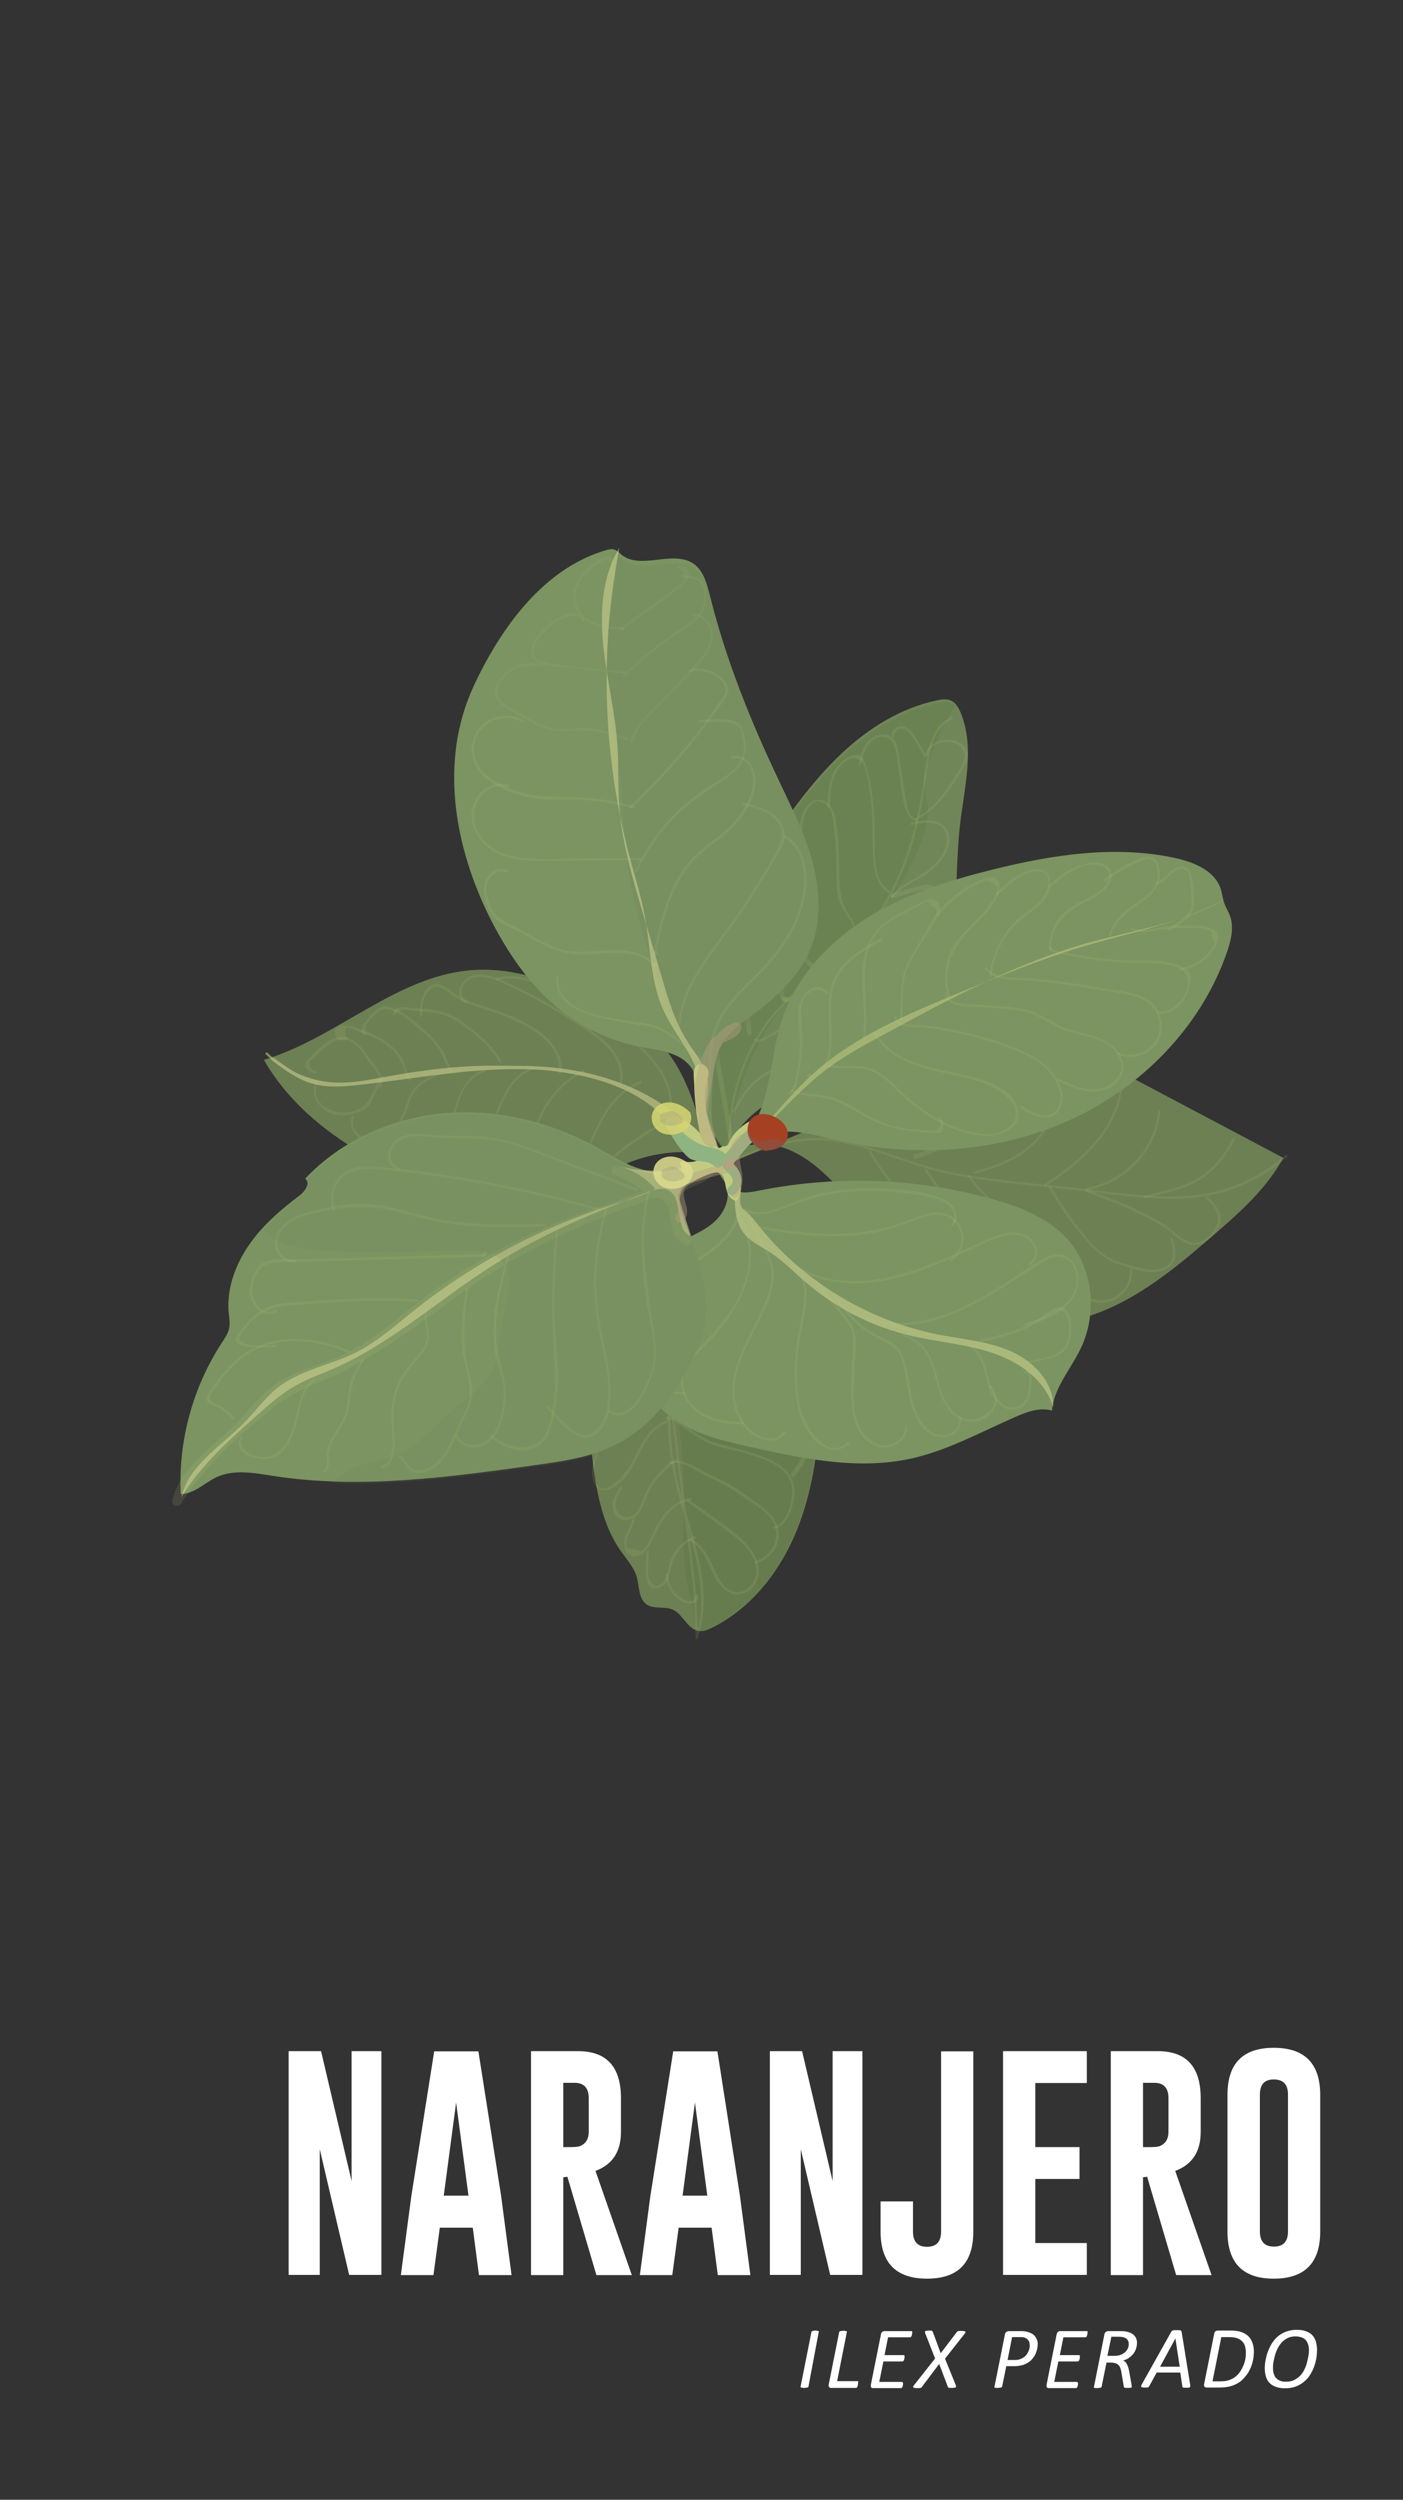 <?xml version="1.0" encoding="utf-8"?>
<!-- Generator: Adobe Illustrator 18.0.0, SVG Export Plug-In . SVG Version: 6.00 Build 0)  -->
<!DOCTYPE svg PUBLIC "-//W3C//DTD SVG 1.1//EN" "http://www.w3.org/Graphics/SVG/1.1/DTD/svg11.dtd">
<svg version="1.1" id="Capa_1" xmlns="http://www.w3.org/2000/svg" xmlns:xlink="http://www.w3.org/1999/xlink" x="0px" y="0px"
	 viewBox="0 0 749 1334" enable-background="new 0 0 749 1334" xml:space="preserve">
<rect x="0" y="0" width="749" height="1334" fill="#333333" stroke="none"/>
<g>
	<path fill="#FFFFFF" d="M154.2,1094.6h17.2l16.3,69.3v-69.3h15.9V1214h-17.2l-15.7-67.1v67.1h-16.6V1094.6z"/>
	<path fill="#FFFFFF" d="M267.5,1171.7l5.6,42.4h-17.4l-3.3-25.3h-17.6l-3.4,25.3H214l5.6-42.2l12.2-77.2h23.6L267.5,1171.7z
		 M250.1,1171.7l-6.6-49.7l-6.6,49.7H250.1z"/>
	<path fill="#FFFFFF" d="M283.5,1094.6h25.1c15.3,0,22.9,8.4,22.9,25.1v18c0,10.5-4.5,17.4-13.6,20.8l19.4,55.6h-18.9l-15.5-52.5
		l-2.2,0.3v52.2h-17.2V1094.6z M300.7,1111.6v34.2h4c2.4,0,4-0.2,4.9-0.5c3.1-1.3,4.7-3.8,4.7-7.6v-18c0-5.4-2.5-8.2-7.5-8.2H300.7z
		"/>
	<path fill="#FFFFFF" d="M395,1171.7l5.6,42.4h-17.4l-3.3-25.3h-17.6l-3.4,25.3h-17.3l5.6-42.2l12.2-77.2h23.6L395,1171.7z
		 M377.6,1171.7l-6.6-49.7l-6.6,49.7H377.6z"/>
	<path fill="#FFFFFF" d="M411,1094.6h17.2l16.3,69.3v-69.3h15.9V1214h-17.2l-15.7-67.1v67.1H411V1094.6z"/>
	<path fill="#FFFFFF" d="M470.2,1174.8h17.2v16.1c0,5.4,2.5,8.1,7.5,8.1c5,0,7.5-2.7,7.5-8.1v-96.2h17.2v96.2
		c0,16.8-8.2,25.1-24.7,25.1c-16.5,0-24.8-8.4-24.8-25.1V1174.8z"/>
	<path fill="#FFFFFF" d="M535.5,1094.6h44.7v17h-27.5v34.2h23.6v17h-23.6v34.2h27.5v17h-44.7V1094.6z"/>
	<path fill="#FFFFFF" d="M593,1094.6h25.1c15.3,0,22.9,8.4,22.9,25.1v18c0,10.5-4.5,17.4-13.6,20.8l19.4,55.6h-18.9l-15.5-52.5
		l-2.2,0.3v52.2H593V1094.6z M610.2,1111.6v34.2h4c2.4,0,4-0.2,4.9-0.5c3.1-1.3,4.7-3.8,4.7-7.6v-18c0-5.4-2.5-8.2-7.5-8.2H610.2z"
		/>
	<path fill="#FFFFFF" d="M704.8,1190.9c0,16.7-8.3,25.1-24.8,25.1c-16.5,0-24.7-8.4-24.7-25.1v-73c0-16.7,8.2-25.1,24.7-25.1
		c16.5,0,24.8,8.4,24.8,25.1V1190.9z M687.6,1117.8c0-5.4-2.5-8.1-7.5-8.1H680c-5,0-7.4,2.7-7.4,8.1v73c0,5.4,2.5,8.1,7.5,8.1
		c5,0,7.5-2.7,7.5-8.1V1117.8z"/>
</g>
<g>
	<path fill="#FFFFFF" d="M431.6,1273.6c0,0.1-0.1,0.2-0.2,0.3s-0.2,0.2-0.4,0.2s-0.4,0.1-0.7,0.1s-0.6,0.1-1,0.1c-0.4,0-0.7,0-1-0.1
		s-0.4-0.1-0.6-0.1s-0.2-0.1-0.3-0.2s-0.1-0.2,0-0.3l5.8-29.2c0-0.1,0.1-0.2,0.2-0.3s0.2-0.2,0.4-0.2s0.4-0.1,0.6-0.1
		s0.6-0.1,0.9-0.1s0.7,0,0.9,0.1s0.4,0.1,0.6,0.1s0.2,0.1,0.3,0.2s0.1,0.2,0,0.3L431.6,1273.6z"/>
	<path fill="#FFFFFF" d="M458.1,1271.5c0,0.1,0,0.2,0,0.4s-0.1,0.4-0.1,0.6s-0.1,0.4-0.1,0.6s-0.1,0.4-0.2,0.6s-0.2,0.3-0.3,0.4
		s-0.3,0.2-0.4,0.2h-13.4c-0.2,0-0.4,0-0.5-0.1s-0.3-0.1-0.4-0.3s-0.2-0.3-0.3-0.5s0-0.5,0-0.8l5.6-28.1c0-0.1,0.1-0.2,0.2-0.3
		s0.2-0.2,0.4-0.2s0.4-0.1,0.7-0.1s0.6-0.1,1-0.1s0.7,0,0.9,0.1s0.5,0.1,0.6,0.1s0.2,0.1,0.3,0.2s0.1,0.2,0,0.3l-5.2,26.2h10.9
		c0.2,0,0.3,0.1,0.4,0.2S458.1,1271.2,458.1,1271.5z"/>
	<path fill="#FFFFFF" d="M487,1244.6c0,0.1,0,0.2,0,0.4s0,0.3-0.1,0.5s-0.1,0.4-0.1,0.6s-0.1,0.4-0.2,0.6s-0.2,0.3-0.3,0.4
		s-0.3,0.2-0.4,0.2h-11.8l-1.9,9.5h10.2c0.2,0,0.3,0.1,0.4,0.2s0.1,0.3,0.1,0.6c0,0.1,0,0.2,0,0.4s-0.1,0.3-0.1,0.5
		s-0.1,0.4-0.1,0.6s-0.1,0.4-0.2,0.5s-0.2,0.3-0.3,0.4s-0.3,0.2-0.4,0.2h-10.2l-2.2,10.9h12.1c0.2,0,0.3,0.1,0.4,0.2
		s0.2,0.3,0.2,0.6c0,0.1,0,0.2,0,0.4s0,0.4-0.1,0.5s-0.1,0.4-0.1,0.6s-0.1,0.4-0.2,0.5s-0.2,0.3-0.3,0.4s-0.3,0.1-0.4,0.1H466
		c-0.2,0-0.3,0-0.5-0.1s-0.3-0.1-0.4-0.3s-0.2-0.3-0.2-0.5s0-0.5,0-0.8l5.4-27c0.1-0.6,0.4-1,0.7-1.3s0.7-0.4,1.1-0.4h14.4
		C486.8,1243.8,487,1244.1,487,1244.6z"/>
	<path fill="#FFFFFF" d="M504.5,1258.7l5.7,14c0.1,0.3,0.2,0.6,0.2,0.8s-0.1,0.4-0.2,0.5s-0.4,0.2-0.7,0.2s-0.8,0.1-1.3,0.1
		c-0.5,0-0.8,0-1.1,0s-0.5-0.1-0.6-0.1s-0.3-0.1-0.3-0.2s-0.1-0.2-0.2-0.3l-4.6-12.2l-9.2,12.2c-0.1,0.1-0.2,0.3-0.3,0.4
		s-0.3,0.2-0.5,0.2s-0.4,0.1-0.7,0.1s-0.7,0-1.1,0c-0.5,0-0.9,0-1.3-0.1s-0.5-0.1-0.7-0.2s-0.1-0.3-0.1-0.5s0.2-0.5,0.5-0.8
		l11.2-14.2l-5.2-13.3c-0.1-0.3-0.2-0.6-0.2-0.8s0.1-0.4,0.2-0.5s0.4-0.2,0.7-0.2s0.8-0.1,1.3-0.1c0.4,0,0.8,0,1,0s0.5,0.1,0.6,0.2
		s0.3,0.2,0.3,0.3s0.1,0.3,0.2,0.5l4.1,11.1l8.6-11.3c0.1-0.1,0.2-0.2,0.3-0.3s0.3-0.2,0.4-0.2s0.4-0.1,0.7-0.1s0.6,0,1.1,0
		c0.5,0,0.9,0,1.3,0.1s0.5,0.1,0.7,0.2s0.1,0.3,0.1,0.5s-0.2,0.5-0.5,0.8L504.5,1258.7z"/>
	<path fill="#FFFFFF" d="M554,1250.9c0,0.8-0.1,1.7-0.3,2.6s-0.5,1.8-0.9,2.7s-1,1.7-1.6,2.5s-1.4,1.5-2.4,2.1s-2,1.1-3.2,1.4
		s-2.6,0.5-4.2,0.5h-4.2l-2.2,10.9c0,0.1-0.1,0.2-0.2,0.3s-0.2,0.2-0.4,0.2s-0.4,0.1-0.7,0.1s-0.6,0.1-1,0.1c-0.4,0-0.7,0-0.9,0
		s-0.4-0.1-0.6-0.1s-0.2-0.1-0.3-0.2s-0.1-0.2,0-0.3l5.6-28c0.1-0.6,0.4-1.1,0.8-1.3s0.8-0.4,1.4-0.4h6c0.8,0,1.5,0,2.1,0.1
		s1.2,0.1,1.7,0.3c0.8,0.2,1.6,0.5,2.3,0.9s1.3,0.9,1.7,1.4s0.8,1.2,1.1,2S554,1250,554,1250.9z M549.7,1251.4c0-1-0.2-1.8-0.7-2.5
		s-1.2-1.2-2.2-1.5c-0.4-0.1-0.8-0.2-1.2-0.2s-0.9,0-1.5,0h-3.8l-2.4,12.2h3.8c1.1,0,2-0.1,2.8-0.4s1.4-0.6,2-1s1.1-0.9,1.5-1.4
		s0.7-1.1,1-1.7s0.4-1.2,0.6-1.8S549.7,1251.9,549.7,1251.4z"/>
	<path fill="#FFFFFF" d="M580.6,1244.6c0,0.1,0,0.2,0,0.4s0,0.3-0.1,0.5s-0.1,0.4-0.1,0.6s-0.1,0.4-0.2,0.6s-0.2,0.3-0.3,0.4
		s-0.3,0.2-0.4,0.2h-11.8l-1.9,9.5h10.2c0.2,0,0.3,0.1,0.4,0.2s0.1,0.3,0.1,0.6c0,0.1,0,0.2,0,0.4s-0.1,0.3-0.1,0.5
		s-0.1,0.4-0.1,0.6s-0.1,0.4-0.2,0.5s-0.2,0.3-0.3,0.4s-0.3,0.2-0.4,0.2H565l-2.2,10.9h12.1c0.2,0,0.3,0.1,0.4,0.2s0.2,0.3,0.2,0.6
		c0,0.1,0,0.2,0,0.4s0,0.4-0.1,0.5s-0.1,0.4-0.1,0.6s-0.1,0.4-0.2,0.5s-0.2,0.3-0.3,0.4s-0.3,0.1-0.4,0.1h-14.6
		c-0.2,0-0.3,0-0.5-0.1s-0.3-0.1-0.4-0.3s-0.2-0.3-0.2-0.5s0-0.5,0-0.8l5.4-27c0.1-0.6,0.4-1,0.7-1.3s0.7-0.4,1.1-0.4h14.4
		C580.4,1243.8,580.6,1244.1,580.6,1244.6z"/>
	<path fill="#FFFFFF" d="M607,1250.2c0,1.1-0.2,2.1-0.5,3.1s-0.8,1.9-1.4,2.7s-1.4,1.5-2.3,2.2s-2,1.1-3.2,1.5
		c0.8,0.3,1.5,0.9,2,1.9s0.9,2.2,1.2,3.8l1.2,6.7c0,0.3,0.1,0.6,0.1,0.8s0.1,0.5,0.1,0.7c0,0.1,0,0.3-0.1,0.4s-0.2,0.2-0.4,0.2
		s-0.4,0.1-0.7,0.1s-0.7,0-1.1,0c-0.4,0-0.7,0-1,0s-0.4-0.1-0.6-0.2s-0.2-0.2-0.3-0.3s-0.1-0.3-0.1-0.5l-1.2-7.1
		c-0.1-0.8-0.3-1.6-0.5-2.2s-0.5-1.3-0.9-1.7s-0.9-0.9-1.6-1.1s-1.4-0.4-2.3-0.4h-2.7l-2.6,12.9c0,0.1-0.1,0.2-0.2,0.3
		s-0.2,0.2-0.4,0.2s-0.4,0.1-0.7,0.1s-0.6,0.1-1,0.1c-0.4,0-0.7,0-0.9,0s-0.5-0.1-0.6-0.1s-0.2-0.1-0.3-0.2s-0.1-0.2,0-0.3l5.6-28.1
		c0.1-0.6,0.4-1,0.8-1.3s0.8-0.4,1.2-0.4h6.6c1.4,0,2.7,0.1,3.8,0.4s2,0.7,2.7,1.2s1.3,1.2,1.7,2S607,1249.2,607,1250.2z
		 M602.6,1250.8c0-0.5-0.1-1-0.3-1.5s-0.5-0.8-0.9-1.2s-0.9-0.6-1.6-0.8s-1.4-0.3-2.3-0.3h-4.2l-2.1,10.2h3.6c1.4,0,2.6-0.2,3.6-0.6
		s1.8-0.9,2.4-1.5s1.1-1.3,1.4-2.1S602.6,1251.6,602.6,1250.8z"/>
	<path fill="#FFFFFF" d="M635.4,1272.7c0,0.3,0.1,0.6,0,0.8s-0.1,0.4-0.3,0.5s-0.4,0.2-0.7,0.2s-0.7,0-1.3,0c-0.3,0-0.6,0-0.9,0
		s-0.4-0.1-0.6-0.1s-0.2-0.1-0.3-0.2s-0.1-0.2-0.1-0.4l-1.1-7.4h-12.6l-4,7.3c-0.1,0.2-0.2,0.3-0.3,0.4s-0.2,0.2-0.4,0.2
		s-0.4,0.1-0.7,0.1s-0.6,0-1.1,0c-0.5,0-0.8,0-1.1-0.1s-0.5-0.1-0.6-0.2s-0.1-0.3-0.1-0.5s0.2-0.5,0.3-0.8l15.8-28.2
		c0.1-0.2,0.2-0.3,0.4-0.4s0.3-0.2,0.5-0.3s0.5-0.1,0.8-0.1s0.7,0,1.1,0c0.5,0,0.9,0,1.3,0s0.6,0.1,0.8,0.1s0.3,0.2,0.4,0.3
		s0.1,0.3,0.2,0.4L635.4,1272.7z M627.5,1247.9L627.5,1247.9l-8.2,15.1h10.5L627.5,1247.9z"/>
	<path fill="#FFFFFF" d="M669.4,1254.7c0,1-0.1,2.1-0.2,3.2s-0.4,2.2-0.7,3.3s-0.7,2.2-1.2,3.2s-1.1,2.1-1.8,3s-1.5,1.8-2.4,2.7
		s-2,1.5-3.1,2.1s-2.5,1.1-3.9,1.4s-3.2,0.5-5.2,0.5h-6.7c-0.2,0-0.4,0-0.6-0.1s-0.3-0.1-0.5-0.3s-0.2-0.3-0.3-0.5s0-0.5,0-0.8
		l5.4-27c0.1-0.6,0.3-1,0.7-1.3s0.8-0.4,1.3-0.4h6.4c2.3,0,4.3,0.2,5.8,0.7s2.8,1.2,3.8,2.1s1.8,2.1,2.3,3.4
		S669.4,1253,669.4,1254.7z M665.1,1255.1c0-1.2-0.2-2.2-0.5-3.2s-0.8-1.8-1.5-2.5s-1.6-1.2-2.6-1.6s-2.5-0.6-4.3-0.6H652l-4.7,23.6
		h4.2c1.9,0,3.5-0.2,4.8-0.7s2.4-1.1,3.4-1.9s1.8-1.7,2.5-2.8s1.2-2.1,1.7-3.3s0.8-2.3,1-3.6S665.1,1256.2,665.1,1255.1z"/>
	<path fill="#FFFFFF" d="M703.1,1254c0,1.2-0.1,2.5-0.3,4s-0.6,3-1.1,4.5s-1.2,3-2.1,4.5s-1.9,2.7-3.2,3.8s-2.7,2-4.5,2.7
		s-3.7,1-5.9,1c-1.8,0-3.3-0.2-4.7-0.7s-2.5-1.1-3.4-2s-1.6-2-2-3.3s-0.7-2.8-0.7-4.5c0-1.3,0.1-2.8,0.4-4.3s0.6-3.1,1.2-4.6
		s1.2-3,2.1-4.4s1.9-2.7,3.2-3.8s2.7-2,4.4-2.6s3.6-1,5.8-1c1.8,0,3.3,0.2,4.7,0.7s2.5,1.1,3.4,2s1.6,2,2,3.3
		S703.1,1252.3,703.1,1254z M698.8,1254.3c0-1.1-0.1-2.1-0.4-3s-0.6-1.7-1.2-2.4s-1.3-1.2-2.2-1.5s-2-0.6-3.3-0.6
		c-1.6,0-3.1,0.3-4.3,0.9s-2.3,1.4-3.2,2.4s-1.6,2.1-2.2,3.3s-1.1,2.5-1.4,3.7s-0.6,2.5-0.8,3.6s-0.2,2.2-0.2,3c0,1.1,0.1,2.1,0.4,3
		s0.6,1.7,1.2,2.3s1.3,1.1,2.2,1.5s2,0.5,3.3,0.5c1.6,0,3-0.3,4.2-0.9s2.3-1.4,3.2-2.3s1.6-2,2.2-3.2s1.1-2.4,1.4-3.7
		s0.6-2.4,0.8-3.6S698.8,1255.2,698.8,1254.3z"/>
</g>
<g>
	<g>
		<path fill="#6C8053" d="M367.4,673c-22,6-38.8,25.1-46.4,46.6s-7.1,45.1-3.6,67.6c2.2,14.4,5.8,29,14.2,40.8
			c3.1,4.3,6.8,8.4,8.3,13.5c1.5,5.1,0.9,11.6,5.3,14.7c3.9,2.7,9.4,0.9,13.8,2.7c5.7,2.5,8.1,10.8,14.3,11.5
			c2.3,0.3,4.6-0.7,6.7-1.7c19.7-9.7,34.5-27.7,43.5-47.7c9-20,12.6-42.1,14.1-64c0.6-9.3,0.9-18.8-1.5-27.8
			c-4.7-17.9-18.7-31.5-32.9-43.4c-8.6-7.2-18.9-14.6-30-12.8"/>
	</g>
	<g opacity="0.25">
		<g>
			<path fill="#597141" d="M435.6,729.3c-4.7-17.9-18.7-31.6-32.9-43.4c-8.6-7.2-18.9-14.6-30-12.8l-0.4,0
				c-8.6,8.5-12.1,21-13.2,33.2c-2.6,28.9,5.7,57.1,5.8,85.8c0.1,12-0.5,24,0.1,36c0.5,10.3,2.2,20.3,4.9,30.2
				c0.9,3.4,2.1,7.7,2.7,12.1c0.1,0,0.2,0,0.2,0c2.3,0.3,4.6-0.7,6.7-1.7c19.7-9.7,34.5-27.7,43.5-47.7c9-20,12.6-42.1,14.1-64
				C437.7,747.8,438,738.3,435.6,729.3z"/>
		</g>
	</g>
	<g opacity="0.13">
		<g>
			<path fill="#C1CB82" d="M372.4,672.2c-9.4,10.2-11,23.9-11.9,37.2c-0.6,8.2-1.1,16.3-2.4,24.5c-1.2,8.2-0.3,15.9,0.7,24.1
				c2.5,19.3,5,38.6,7.5,57.9c2.5,19.3,5.1,38.6,5,58.1c0,0.7,1,0.8,1.2,0.2c10.9-33-9.6-66-13.4-98.5
				c-4.1-34.8,1.2-70.4,14.1-102.9c0.3-0.7-0.9-1.1-1.2-0.3c-12.5,31.4-17.8,65.7-14.6,99.4c1.6,17,6.7,33,11.4,49.4
				c4.9,17.1,8.3,35.2,2.5,52.6c0.4,0.1,0.8,0.1,1.2,0.2c0.1-18.2-2.2-36.2-4.5-54.2c-2.4-18.6-4.8-37.3-7.2-55.9
				c-1.1-8.4-2.9-17.1-2.1-25.6c0.7-7.4,2.1-14.6,2.5-22c1-15,1.2-31.5,12-43.2C373.8,672.5,373,671.6,372.4,672.2L372.4,672.2z"/>
		</g>
	</g>
	<g opacity="0.13">
		<g>
			<path fill="#C1CB82" d="M372.6,674c-8.6,10.2-18.2,19.6-28.8,27.7c-7.4,5.7-19.3,11.3-21.1,21.5c-1.4,7.8,5.9,12.1,12.7,9.3
				c10.8-4.4,15.5-17.1,27.2-20.4c1.5-0.4,0.9-2.8-0.7-2.4c-7.3,2.1-12.5,7.3-17.7,12.6c-3.3,3.3-8.4,9.4-13.7,8.7
				c-10.4-1.5-3.8-12.6,0.5-16.5c6.9-6.4,15.3-11.2,22.5-17.4c7.6-6.5,14.5-13.6,20.9-21.3C375.4,674.5,373.6,672.8,372.6,674
				L372.6,674z"/>
		</g>
	</g>
	<g opacity="0.13">
		<g>
			<path fill="#C1CB82" d="M330.4,731.2c-7,4.1-14.1,9.4-16.2,17.7c-1.7,6.8,1.1,14.4,7.9,16.9c6.4,2.4,11.6-1.8,15.3-6.7
				c2.8-3.7,5-7.7,8.7-10.6c4.3-3.4,9.5-5.2,14.9-6c1.6-0.2,0.9-2.6-0.7-2.4c-5.8,0.8-11.3,2.8-15.9,6.5c-4.5,3.6-6.8,8.7-10.5,13
				c-2.6,3-6.2,5.4-10.4,4.1c-4.8-1.5-7.5-6.5-7.3-11.4c0.5-9,8.4-14.8,15.5-19C333.1,732.6,331.8,730.4,330.4,731.2L330.4,731.2z"
				/>
		</g>
	</g>
	<g opacity="0.13">
		<g>
			<path fill="#C1CB82" d="M323.2,766.5c-4.6,6-8.1,14.5-6.9,22.2c0.8,4.9,4.1,7.9,9,6.1c16-5.9,14.5-29.6,30.7-35.4
				c0.8-0.3,0.4-1.5-0.3-1.2c-10.7,3.8-14.2,15-19.4,24c-2.4,4.2-15.3,19.9-18.6,7.5c-2-7.6,2-16.7,6.5-22.6
				C324.8,766.5,323.7,765.8,323.2,766.5L323.2,766.5z"/>
		</g>
	</g>
	<g opacity="0.13">
		<g>
			<path fill="#C1CB82" d="M331.1,793.5c-2.6,4.1-5.7,9.3-3.1,14.2c1.7,3.2,5.1,4.3,8.5,3.1c5-1.8,6.7-7,8.5-11.5
				c3.4-8.3,9-15,16.6-19.7c0.7-0.4,0.1-1.5-0.6-1.1c-6.9,4.2-12.5,10.1-15.9,17.4c-1.8,3.9-2.7,8.6-5.9,11.7
				c-4.7,4.4-11.4,0.7-10.6-5.5c0.4-3,2.1-5.6,3.7-8C332.6,793.5,331.5,792.8,331.1,793.5L331.1,793.5z"/>
		</g>
	</g>
	<g opacity="0.13">
		<g>
			<path fill="#C1CB82" d="M337.6,810.7c-1.1,5.2-5.8,10.3-3.9,15.9c1.1,3.2,4.1,4.8,7.3,3.6c4.9-1.8,7-8.2,9.2-12.4
				c4-7.8,9.1-15.7,18.5-17.1c0.8-0.1,0.5-1.3-0.3-1.2c-9,1.3-14.5,8.6-18.5,16.2c-1.2,2.2-2.2,4.5-3.4,6.7
				c-0.7,1.4-1.6,3.2-2.8,4.2c-0.3,0.3-0.7,0.7-1,1c-2.6-0.5-5.2-0.9-7.7-1.4c-2.6-4,3.1-11.2,3.9-15.2
				C339,810.2,337.8,809.9,337.6,810.7L337.6,810.7z"/>
		</g>
	</g>
	<g opacity="0.13">
		<g>
			<path fill="#C1CB82" d="M345.2,828c0,4.7-3.1,23.4,7.3,19c4.2-1.8,4.8-6.6,5.7-10.6c1.7-7.1,6.1-12.6,12.8-15.5
				c0.7-0.3,0.1-1.4-0.6-1.1c-5.8,2.6-10.5,7.2-12.6,13.3c-0.7,2-0.9,4.2-1.5,6.2c-0.4,1.9-1.2,3.6-2.4,5.2c-3.5,3.1-6,2.2-7.6-2.6
				c-1-4,0.1-9.8,0.1-13.9C346.4,827.2,345.2,827.2,345.2,828L345.2,828z"/>
		</g>
	</g>
	<g opacity="0.13">
		<g>
			<path fill="#C1CB82" d="M368,822.3c11,5.3,10.4,19.3,19.3,26.3c5.8,4.6,13.7,1.7,16.6-4.9c3.5-7.9-1.7-16.5-7.4-21.8
				c-8.7-8.1-19.2-14.6-28.8-21.6c-0.6-0.5-1.3,0.6-0.6,1.1c7.5,5.5,15,10.9,22.4,16.5c7.3,5.5,16.9,13.8,13.7,24.1
				c-1.8,5.8-8.3,9.8-14,6.4c-4.1-2.4-6.2-7.2-8.1-11.4c-3-6.4-5.8-12.7-12.5-15.9C367.9,820.8,367.3,821.9,368,822.3L368,822.3z"/>
		</g>
	</g>
	<g opacity="0.13">
		<g>
			<path fill="#C1CB82" d="M403.7,834.2c6-1.8,10.9-6.5,11.8-12.9c1.1-7.8-3.3-13.3-9.3-17.6c-7.7-5.6-15.7-11.8-24.5-15.5
				c-7.6-3.1-15.6-10.7-24.3-8.1c-0.8,0.2-0.4,1.4,0.3,1.2c7.7-2.3,13.8,4,20.4,6.9c6.7,2.9,12.3,6.1,18.3,10.3
				c6,4.1,14.8,8.3,17.2,15.6c2.8,8.3-2.1,16.5-10.3,18.9C402.6,833.2,402.9,834.4,403.7,834.2L403.7,834.2z"/>
		</g>
	</g>
	<g opacity="0.13">
		<g>
			<path fill="#C1CB82" d="M413.7,815.8c6.9-2.2,9.2-10.4,10.2-16.8c1.3-9-3-14.9-10.8-19c-9.9-5.1-20.4-6.9-31-10
				c-5.9-1.7-10.8-5.4-15.9-8.7c-2.7-1.8-6.7-6.1-10.1-5.3c-0.3,0.1-0.5,0.3-0.5,0.6c0,0.9,0.1,1,0.9,1.4c0.3,0.2,0.6,0.1,0.9-0.2
				c0.1-0.1,0.2-0.2,0.2-0.3c0.5-0.6-0.6-1.3-1.1-0.6c0.4-0.6,18.2,11.6,20.1,12.5c7.2,3.5,15.7,4,23.3,6.6c7.5,2.5,18.5,6,21.9,14
				c3,7.1-0.3,22.1-8.5,24.7C412.6,814.9,412.9,816.1,413.7,815.8L413.7,815.8z"/>
		</g>
	</g>
	<g opacity="0.13">
		<g>
			<path fill="#C1CB82" d="M424.1,787.8c4.9-6.1,10.4-13.6,7.8-21.9c-2.5-7.9-12.2-10.6-19.2-13.1c-10.5-3.7-21.4-6.3-32.4-7.8
				c-6.4-0.9-11.3-1.1-16.6-5.1c-2.8-2.1-5.4-3.5-8.9-2.1c-1.5,0.6-0.8,3,0.7,2.4c4.6-1.8,7.8,3.2,11.5,4.9c3,1.3,6.2,1.6,9.4,1.9
				c8.5,1,16.9,2.6,25.2,4.8c7.5,2.1,15.9,4.3,22.6,8.3c11,6.7,4.4,18.2-1.6,25.7C421.3,787.2,423.1,789,424.1,787.8L424.1,787.8z"
				/>
		</g>
	</g>
	<g opacity="0.13">
		<g>
			<path fill="#C1CB82" d="M427.4,759c3.7-5.6,6.6-13.1,2.7-19.4c-3.7-6-12.2-8.8-18.6-11c-9.1-3.2-19.1-4.1-27.9-8.2
				c-7.3-3.4-13.7-8.6-22.1-8.1c-1.6,0.1-1.6,2.6,0,2.5c7.6-0.4,13.6,4.2,20.2,7.4c6.1,3,12.7,4.3,19.2,5.9c7,1.7,14,3.9,20.4,7.4
				c3.5,1.9,7,4.4,7.9,8.5c1.1,4.9-1.4,9.8-4,13.8C424.3,759.1,426.5,760.3,427.4,759L427.4,759z"/>
		</g>
	</g>
	<g opacity="0.13">
		<g>
			<path fill="#C1CB82" d="M425.7,731.7c-2.7-13.1-11-23.5-22.7-29.8c-3.3-1.8-6.8-3.3-10-5.4c-4.1-2.7-6.9-6.2-9.8-10.1
				c-3.4-4.6-7.3-8.3-13.2-8.8c-1.6-0.1-1.6,2.4,0,2.5c7.9,0.7,11.1,8.7,15.9,13.8c4,4.3,9.2,6.8,14.4,9.4
				c11.9,6.2,20.3,15.8,23,29.1C423.6,733.9,426,733.2,425.7,731.7L425.7,731.7z"/>
		</g>
	</g>
	<g opacity="0.13">
		<g>
			<path fill="#C1CB82" d="M355.4,840.4c0.3,5.5,3.1,10.7,7.8,13.7c3,1.9,10.1,3.1,9.4-2.6c-0.1-0.8-1.3-0.8-1.2,0
				c-0.4,0.9-0.8,1.8-1.3,2.7c-1,0.1-2,0.2-3,0.2c-1-0.1-2-0.8-2.9-1.2c-1.4-0.8-2.7-1.9-3.8-3.1c-2.4-2.7-3.6-6.1-3.8-9.7
				C356.6,839.6,355.3,839.6,355.4,840.4L355.4,840.4z"/>
		</g>
	</g>
	<g>
		<path fill="#6C8053" d="M378.4,618.6c-5.3-23-11.3-47.3-28-64.1c-10.3-10.3-23.7-16.8-37-22.6c-19-8.2-39.1-15.5-59.8-14.3
			c-41.1,2.2-73.3,36.2-112.7,48c12,21.1,31.1,37.4,52,49.6s43.8,20.8,66.5,29.2c7.3,2.7,14.8,5.4,22.5,5
			c15.4-0.8,27.1-13.5,40-21.9c17.3-11.2,39-15.3,59.1-11.1"/>
	</g>
	<g>
		<g>
			<path fill="#6C8053" d="M376.6,618.7c3.2,0,3.2-5,0-5C373.3,613.7,373.3,618.7,376.6,618.7L376.6,618.7z"/>
		</g>
	</g>
	<g opacity="0.52">
		<g>
			<path fill="#D6D896" d="M145.4,565.3c6.5,4.9,13.2,9.9,21,12.3c8.3,2.5,17.2,1.7,25.9,0.7c33.5-3.9,67.1-10.6,100.7-7.8
				c33.6,2.8,68.3,17.1,86,45.9c-8.8,0.6-14.5-8.5-19.9-15.4c-16.7-21.3-45.5-28.5-72.4-30.7c-25.6-2-51.4-0.6-76.7,4.2
				c-10.1,1.9-20.2,4.4-30.4,4.1c-13.9-0.4-27.6-6.3-37.5-16.2"/>
		</g>
		<g>
			<g>
				<path fill="#D6D896" d="M145.1,565.8c6.3,4.8,12.8,9.6,20.4,12.1c8.1,2.6,16.7,2.1,25,1.2c18.7-2,37.3-5.1,56.1-7
					c33.1-3.3,67.7-2.5,97.8,13.5c6.7,3.6,13,7.8,18.6,12.8c2.6,2.3,5,4.7,7.3,7.2c1.4,1.6,2.8,3.3,4.1,5c0.6,0.7,3.5,4,3.4,4.9
					c-0.5,2.5-9-4-9.9-4.9c-2.7-2.7-5-5.8-7.3-8.9c-4-5.1-8.6-9.7-13.8-13.5c-24.2-17.5-57.1-19.8-85.9-19.5
					c-20.4,0.2-40.3,3.1-60.3,6.9c-10.8,2.1-21.7,3.3-32.5,0.5c-9.6-2.5-18.2-7.4-25.3-14.3c-0.6-0.6-1.5,0.3-0.9,0.9
					c11.2,10.8,26.2,16.8,41.8,16.3c9-0.3,17.9-2.4,26.7-4.1c10.4-2,20.8-3.4,31.3-4.2c19.2-1.5,38.8-1.3,57.8,1.4
					c15.5,2.3,31.1,6.6,44.3,15.3c7.5,5,13,11.3,18.6,18.3c4.3,5.5,9.3,11.1,16.9,11c0.5,0,0.8-0.5,0.5-0.9
					c-15-23.8-40.8-37.7-67.8-43.5c-35-7.5-71-1.3-105.9,3.3c-9.9,1.3-20.3,3.2-30.3,2.5c-11.7-0.8-20.7-6.9-29.8-13.7
					C145.1,564.2,144.4,565.3,145.1,565.8L145.1,565.8z"/>
			</g>
		</g>
	</g>
	<g opacity="0.13">
		<g>
			<path fill="#C1CB82" d="M168.8,576.6c-4,8.2,2.4,17.1,10.9,18.4c5.3,0.8,12.3-0.6,16.4-4.2c1.3-1.1,1.9-2.3,2.6-3.8
				c2-4.1,3.5-8,6-11.8c0.4-0.7-0.6-1.3-1.1-0.6c-1.9,2.9-3.6,5.9-5,9.1c-2.5,5.6-5.2,8.2-11.3,9.6c-9.4,2.2-23-4.8-17.5-16.2
				C170.2,576.5,169.2,575.9,168.8,576.6L168.8,576.6z"/>
		</g>
	</g>
	<g opacity="0.13">
		<g>
			<path fill="#C1CB82" d="M187.8,595.8c-1.4,4.5,0.5,9.2,4.5,11.8c4.5,2.9,10.4,1.9,14.7-0.8c5-3.2,8-8.6,10-14
				c1.6-4.3,2.7-8.8,5.9-12.2c3.3-3.5,8-5.4,12.3-7.2c0.7-0.3,0.4-1.5-0.3-1.2c-3.9,1.6-7.9,3.3-11.2,6.1c-3.6,3-5.3,6.9-6.8,11.2
				c-2.1,6-4.8,12.7-10.5,16.2c-7.3,4.5-20.6,1.3-17.4-9.6C189.3,595.4,188.1,595.1,187.8,595.8L187.8,595.8z"/>
		</g>
	</g>
	<g opacity="0.13">
		<g>
			<path fill="#C1CB82" d="M209.9,605.3c1.1,12.6,15.1,15.9,23.7,8c12.2-11.2,7.4-36,25.5-41.4c0.8-0.2,0.4-1.4-0.3-1.2
				c-10.6,3.2-14.2,14-17,23.6c-2.1,7.3-4.5,15.2-11.1,19.8c-7.9,5.5-18.6,1.2-19.5-8.8C211,604.5,209.8,604.5,209.9,605.3
				L209.9,605.3z"/>
		</g>
	</g>
	<g opacity="0.13">
		<g>
			<path fill="#C1CB82" d="M231.3,613.8c0,5.6,0.8,14.3,7.9,15.3c6,0.9,12-4.9,15.4-9.2c11.8-15.2,10.1-41.9,30.6-49.6
				c0.7-0.3,0.4-1.5-0.3-1.2c-12.6,4.7-17.7,17.5-21.7,29.3c-2.6,7.7-5.2,15.7-10.6,22c-2.6,3-6.5,6.6-10.6,7.3
				c-8.4,1.6-9.5-8.1-9.5-13.9C232.5,613,231.3,613,231.3,613.8L231.3,613.8z"/>
		</g>
	</g>
	<g opacity="0.13">
		<g>
			<path fill="#C1CB82" d="M253.8,620.4c0.7,5.6,3,12.2,8.8,14.5c7.5,2.9,14-3.8,16.6-10.1c4-9.7,5.5-20.1,10.2-29.6
				c5-9.9,12.3-18.3,22.5-23c0.7-0.3,0.1-1.4-0.6-1.1c-13.2,6.1-21.4,18.3-26.5,31.6c-3,7.9-3.9,17.2-8.2,24.5
				c-3,5.1-9.4,9.4-15.1,5.7c-4.2-2.6-5.8-7.9-6.4-12.5C254.9,619.7,253.7,619.6,253.8,620.4L253.8,620.4z"/>
		</g>
	</g>
	<g opacity="0.13">
		<g>
			<path fill="#C1CB82" d="M273.5,632.6c1.2,7.5,4.4,14.4,13.2,13.1c8.7-1.3,15.3-9,19.7-16.1c10.9-17.3,14.2-43.4,35.8-51.5
				c0.7-0.3,0.4-1.5-0.3-1.2c-15.5,5.8-22.4,21.6-28.4,35.8c-3.5,8.2-7.3,16.6-13.3,23.3c-3.4,3.8-7.9,7.4-13,8.4
				c-8.2,1.5-11.3-5.2-12.4-12.1C274.6,631.5,273.4,631.8,273.5,632.6L273.5,632.6z"/>
		</g>
	</g>
	<g opacity="0.13">
		<g>
			<path fill="#C1CB82" d="M296.6,642c4.7,2.3,9.1,0,12.4-3.6c4.9-5.3,9.1-11.2,14.3-16.2c5.7-5.5,11.9-10.4,18.5-14.7
				c6.3-4.1,19.7-13.7,25.4-4c0.4,0.7,1.5,0.1,1.1-0.6c-7-12-24.8,1.8-31.9,6.8c-6.1,4.3-11.7,9.2-16.9,14.5
				c-2.7,2.7-5.2,5.6-7.6,8.6c-3.5,4.4-7.9,11.4-14.7,8.1C296.5,640.6,295.9,641.6,296.6,642L296.6,642z"/>
		</g>
	</g>
	<g opacity="0.13">
		<g>
			<path fill="#C1CB82" d="M357.3,598c6.9-22.1-13.3-39.1-28.9-50.9c-9.7-7.3-19.9-13.9-31-18.9c-9.7-4.4-21.4-9.4-32.1-6.3
				c-0.8,0.2-0.4,1.4,0.3,1.2c11-3.2,23.6,2.6,33.5,7.3c9.1,4.3,17.7,9.8,25.9,15.7c16,11.6,38.2,28.9,31.1,51.5
				C355.9,598.5,357.1,598.8,357.3,598L357.3,598z"/>
		</g>
	</g>
	<g opacity="0.13">
		<g>
			<path fill="#C1CB82" d="M332,578.3c2.3-10.4-4.2-19.1-12.1-25.2c-10.9-8.4-23.3-15.6-35.5-22.1c-5.8-3.1-11.8-6-17.9-8.5
				c-4.4-1.8-9.4-3.4-14.1-1.9c-6.6,2-10.5,10.7-3.7,15.1c0.7,0.4,1.3-0.6,0.6-1.1c-3.5-2.3-3.8-7-1.1-10.1c2.1-2.4,5.6-3.3,8.6-3.2
				c4.9,0.1,9.6,2.5,13.9,4.4c8.2,3.7,16.2,8,24,12.6c7.6,4.5,15.3,9.2,22.4,14.4c8.1,5.9,15.9,14.4,13.5,25.2
				C330.6,578.8,331.8,579.1,332,578.3L332,578.3z"/>
		</g>
	</g>
	<g opacity="0.13">
		<g>
			<path fill="#C1CB82" d="M299.5,572.7c3.2-19.5-24.1-30.2-38.7-34.9c-5.4-1.7-10.9-3.4-15.9-6.1c-3.5-1.9-7.4-6.5-11.6-6.6
				c-7.3-0.2-9.7,11.2-9,16.6c0.1,0.8,1.3,0.8,1.2,0c-0.5-4.5,0.3-10.3,4-13.5c4.9-4.2,8.8,0.9,12.6,3.4c5.8,3.7,12.6,5.6,19,7.7
				c13.6,4.4,39.9,14.9,37,33.1C298.2,573.1,299.4,573.5,299.5,572.7L299.5,572.7z"/>
		</g>
	</g>
	<g opacity="0.13">
		<g>
			<path fill="#C1CB82" d="M267.6,566.4c-3-5.7-7.3-10.3-12.3-14.4c-4.8-3.9-10-8.4-15.7-10.9c-6.3-2.7-14-2.6-20.7-3.3
				c-3.6-0.4-8.8-1.4-9.3,3.5c-0.1,0.8,1.2,0.8,1.2,0c0.1-1.4,3.9-2.4,5.1-2.5c1.5-0.1,3.4,0.4,4.9,0.5c2.6,0.3,5.2,0.5,7.8,0.8
				c6.3,0.7,11.2,2,16.5,5.7c8.3,5.8,16.7,12.1,21.5,21.2C266.9,567.7,268,567.1,267.6,566.4L267.6,566.4z"/>
		</g>
	</g>
	<g opacity="0.13">
		<g>
			<path fill="#C1CB82" d="M242.2,571.7c-3-3-3.7-7.6-5.9-11.1c-1.9-3.1-4.4-5.9-7-8.4c-5.3-5.1-11.5-10.9-18.3-13.8
				c-7.8-3.4-10.8,0.7-15.6,6.6c-1.6,2-5.1,7.1-0.1,7.3c0.8,0,0.8-1.2,0-1.2c-0.1-1.3-0.1-2.5-0.2-3.8c0.6-0.7,1.1-1.4,1.7-2.1
				c0.9-1.1,1.8-2.4,2.9-3.4c3.5-3.6,6.4-4.1,10.8-2.1c5.4,2.4,9.9,6.5,14.3,10.3c3.9,3.3,7.6,7,10.3,11.3c2.3,3.7,2.9,8.3,6.1,11.4
				C241.9,573.1,242.8,572.3,242.2,571.7L242.2,571.7z"/>
		</g>
	</g>
	<g opacity="0.13">
		<g>
			<path fill="#C1CB82" d="M219.3,575.5c-2.7-2.5-2.8-7.6-4.7-10.8c-1.6-2.7-3.8-5.1-6.3-7.1c-5.6-4.6-12.9-7.4-19.8-9.6
				c-3.3-1-9.6-2-9.7,3.3c-0.1,3.8,3.7,4.9,6.6,3.4c0.7-0.4,0.1-1.4-0.6-1.1c-1.1-4.3-0.4-6,2.1-4.9c0.9,0.3,1.9,0.6,2.8,1
				c1.6,0.6,3.2,1.1,4.8,1.8c4.6,1.8,9.1,3.9,12.9,7c3.8,3.1,6.7,6.9,8.2,11.5c0.8,2.4,0.9,4.5,2.8,6.2
				C219,577,219.9,576.1,219.3,575.5L219.3,575.5z"/>
		</g>
	</g>
	<g opacity="0.13">
		<g>
			<path fill="#C1CB82" d="M203.2,580.6c3.7-5.1-3.6-12.4-6.3-16.3c-3.4-5-7.8-11.2-14.6-11c-6.9,0.3-13.7,7.6-18,12.3
				c-3.3,3.6,0.2,6.2,4,7.3c0.8,0.2,1.1-1,0.3-1.2c-2.3-0.3-3.5-2-3.4-5.2c0.8-0.7,1.6-1.5,2.4-2.2c1.6-1.5,3.2-3,4.8-4.5
				c4.4-3.8,9.7-7.2,15.5-3.7c3.6,2.2,6.1,6.1,8.4,9.5c2.2,3.2,8.9,10.2,5.9,14.3C201.6,580.6,202.7,581.2,203.2,580.6L203.2,580.6z
				"/>
		</g>
	</g>
	<g>
		<path fill="#708659" d="M389.8,616c-8.1-7-12.6-17.4-14.4-27.9s-1.3-21.3-0.6-32c1.2-18.5,2.7-37.3,8.4-55
			c6.3-19.4,17.6-36.8,29.2-53.6c11.1-16.2,22.8-32.2,37.1-45.6c14.3-13.4,31.6-24.2,50.9-28.2c2.3-0.5,4.7-0.8,6.9,0
			c2.9,1.1,4.6,4.1,5.7,7c7.5,18.6,1.8,39.5-0.5,59.5c-3.4,29.6,0.7,61.4-13.6,87.6c-12,22-34.9,35.8-57.8,45.9
			c-11.3,5-23,9.3-33.2,16.3c-10.2,7-18.9,17.1-21.2,29.2"/>
	</g>
	<g opacity="0.66">
		<g>
			<path fill="#677F4D" d="M392.1,591.8c3.6-13.8,8.5-27.3,15.6-39.7c7.9-13.6,18.2-24.7,29.5-35.3c13.1-12.3,28.2-23.7,38.8-38.1
				c12.2-16.6,23.4-42.5,18.1-53.8c0.4-6.3-2.3-7.5,0.1-13.7c4.5-11.4,8.4-24.7,15.9-34.3c-0.7-0.7-1.5-1.3-2.5-1.7
				c-2.2-0.8-4.6-0.5-6.9,0c-19.2,4-36.5,14.8-50.9,28.2c-14.3,13.4-26,29.4-37.1,45.6c-11.6,16.8-22.9,34.2-29.2,53.6
				c-5.8,17.7-7.3,36.4-8.4,55c-0.7,10.7-1.2,21.5,0.6,32c1.6,9.1,5.2,18.1,11.4,24.9C388.6,606.9,390.2,599.3,392.1,591.8z"/>
		</g>
	</g>
	<g opacity="0.66">
		<g>
			<path fill="#677F4D" d="M388.5,615.8L388.5,615.8c0.5-1.6,1.2-3.1,1.9-4.6c0.4-4.8,1.1-9.5,2-14.2
				C390.9,603.3,389.6,609.5,388.5,615.8z"/>
		</g>
	</g>
	<g opacity="0.13">
		<g>
			<path fill="#C1CB82" d="M390,610c-0.3-18.2,4.1-36.3,12.8-52.3c9-16.6,22.1-28.5,36.8-39.8c13.8-10.7,25.9-22.1,34.7-37.4
				c8.3-14.5,13.5-30.5,17-46.8c1.9-8.9,2.9-18,4.3-27c1.4-8.9,3.9-18.9,12.8-23c0.7-0.3,0.1-1.4-0.6-1.1
				c-13.5,6.3-13.2,24.6-15.2,37.2c-2.8,18.2-7.4,36.4-15.6,53c-8.6,17.4-20.9,30.7-36.1,42.5c-14.6,11.3-28.1,22.7-37.5,38.9
				c-9.8,16.9-14.9,36.2-14.5,55.8C388.7,610.8,390,610.8,390,610L390,610z"/>
		</g>
	</g>
	<g opacity="0.13">
		<g>
			<path fill="#C1CB82" d="M391.6,607.8c-2.2-12.4-4.3-24.9-6.5-37.3c-2-11.7-4.8-23.5-5.3-35.3c-0.3-5.3,0-10.8,1.4-15.9
				c0.8-2.8,1.9-5.6,3.5-8.1c1.5-2.3,5.3-8.2,9-1.8c0.4,0.6,0.4,1.7,0.5,2.3c2.4,13,3.1,26.4,4.6,39.5c0.2,1.6,2.7,1.6,2.5,0
				c-1-8.4-1.9-16.8-2.9-25.1c-0.7-5.7-0.2-13.5-2.9-18.8c-1.9-3.7-5.7-4.5-9.1-2.1c-4.3,3-6.7,9.2-7.9,14.1
				c-3.3,12.9-0.3,26.6,1.9,39.4c2.9,16.6,5.8,33.2,8.7,49.7C389.4,610,391.8,609.4,391.6,607.8L391.6,607.8z"/>
		</g>
	</g>
	<g opacity="0.13">
		<g>
			<path fill="#C1CB82" d="M396.9,509.8c-1.3-8.7-0.2-17.5,3.6-25.5c0.6-1.3,1.3-3.1,2.3-4.2c0.8-2.1,2.6-2.7,5.2-1.8
				c0.6,1,1.1,2,1.6,3.1c1.9,3.8,3.2,7.9,4,12.1c1.7,8.7-0.8,17,0.1,25.6c0.4,3.6,1.2,7,2.2,10.5c0.5,1.7,0.7,4.1,2.4,5
				c0.5,0.2,1.2,0.2,1.5-0.2c0.5-0.6,0.7-1,0.4-1.8c-0.2-0.7-0.8-1-1.5-0.9c-0.1,0-0.1,0-0.2,0c-1.6,0.3-0.9,2.7,0.7,2.4
				c0.1,0,0.1,0,0.2,0c-0.5-0.3-1-0.6-1.5-0.9c0.3-0.9,0.7-1.7,1-2.6c-0.3-0.8-0.5-1.7-0.7-2.5c-0.3-1.1-0.6-2.2-0.9-3.4
				c-0.7-3-1.2-6-1.2-9c0-5.5,1.2-10.9,0.8-16.5c-0.3-4.8-1.3-9.5-2.9-14c-1.2-3.3-2.6-8.1-5.5-10.3c-5.2-4.2-9.4,6.4-10.8,9.8
				c-3.5,8.2-4.4,17-3.1,25.8C394.8,512,397.2,511.3,396.9,509.8L396.9,509.8z"/>
		</g>
	</g>
	<g opacity="0.13">
		<g>
			<path fill="#C1CB82" d="M410.6,478.5c0.3-9.1,0.8-20.6,9.6-25.9c3.8-2.3,5.2-0.9,6.9,3.1c1.1,2.5,1.7,5.8,1.8,8.5
				c0.3,4.7-1.1,9.2-1.7,13.8c-0.5,3.8-0.2,7.5,0.2,11.3c0.5,4.8-0.2,9-0.7,13.8c-0.5,5.9,1.9,10.9,7.2,13.8
				c1.4,0.8,2.7-1.4,1.3-2.2c-6.8-3.6-6.2-9.5-5.2-16.1c0.8-5.4-0.6-10.5-0.6-15.9c-0.1-5.4,1.8-10.5,2-15.9
				c0.2-5-0.9-10.8-3.2-15.3c-3-5.7-9.3-1.9-12.8,1.7c-6.5,6.7-7,16.4-7.3,25.2C408,480.2,410.5,480.1,410.6,478.5L410.6,478.5z"/>
		</g>
	</g>
	<g opacity="0.13">
		<g>
			<path fill="#C1CB82" d="M427.7,453.7c0.2-4,0.3-7.9,0.6-11.9c0.4-5.2,3.6-17.9,12.1-12.9c4.1,2.4,4.3,8.6,4.7,12.6
				c0.5,4.5,0.9,9,1.2,13.5c0.6,7.9-0.5,16.5,1.3,24.3c1.6,7.4,8.5,12.4,9.4,19.9c0.1,0.8,1.3,0.8,1.2,0c-0.5-4.1-2.5-7.3-4.7-10.7
				c-3.9-5.9-5.2-11.2-5.3-18.3c-0.2-11.3-0.1-23.6-2.5-34.7c-1.3-6-6.1-11.1-12.4-7.4c-8,4.7-6.4,17.8-6.8,25.6
				C426.4,454.5,427.7,454.5,427.7,453.7L427.7,453.7z"/>
		</g>
	</g>
	<g opacity="0.13">
		<g>
			<path fill="#C1CB82" d="M443,430.4c0.2-5.8,0.4-11.9,3-17.2c2.4-5,9.7-13.2,14.8-5.3c2.2,3.5,2.8,9.6,3.4,13.7
				c0.8,4.9,1.2,9.9,1.4,14.9c0.4,8.6-0.1,17.5,1.1,26c0.8,5.6,2.7,10.8,7.6,14c0.7,0.4,1.3-0.6,0.6-1.1c-9.7-6.2-7.6-21.9-7.9-31.8
				c-0.3-11-0.9-22.1-4.1-32.7c-0.8-2.5-1.5-6.9-4.3-7.9c-2.8-0.9-6.4,1.1-8.5,2.8c-7.4,5.8-8.1,15.9-8.4,24.6
				C441.7,431.2,443,431.2,443,430.4L443,430.4z"/>
		</g>
	</g>
	<g opacity="0.13">
		<g>
			<path fill="#C1CB82" d="M459.6,407.8c1.4-6.2,4-14.8,11.9-14.6c7.9,0.3,7.6,14.4,8.6,20.1c1,6.2,1.4,12.9,3.4,18.9
				c1,2.9,2.5,5.2,5.6,6.1c0.8,0.2,1.1-1,0.3-1.2c-4.6-1.3-5.2-6.7-5.8-10.7c-0.7-4.5-1.5-8.9-2.2-13.4c-0.7-4.4-1.3-8.9-2.2-13.4
				c-0.5-2.3-0.9-4.6-2.9-6.1c-3-2.4-7.7-1.8-10.7,0.2c-4.5,3-6,8.9-7.1,13.8C458.3,408.3,459.5,408.6,459.6,407.8L459.6,407.8z"/>
		</g>
	</g>
	<g opacity="0.13">
		<g>
			<path fill="#C1CB82" d="M477.3,392.6c-0.2-1.3,1.6-3.3,2.9-3.6c1.2-0.3,2.6,0.1,3.6,0.7c1.7,1,2.9,2.8,3.9,4.5
				c2,3.1,3.8,6.4,5.6,9.6c0.4,0.7,1.5,0.1,1.1-0.6c-2-3.7-4-7.4-6.4-10.9c-1.3-1.8-2.9-3.6-5-4.4c-3.4-1.2-7.4,1.2-6.9,5
				C476.2,393.8,477.4,393.4,477.3,392.6L477.3,392.6z"/>
		</g>
	</g>
	<g opacity="0.13">
		<g>
			<path fill="#C1CB82" d="M392.2,593.7c3.7-7.1,8-14.3,14.8-18.8c6.8-4.5,15-5.7,22.9-6.7c10.9-1.5,24.4-3.1,31.4-12.8
				c2.2-3.1,2.9-6.7-0.2-9.5c-4.3-3.9-12.3-2.1-17.5-1.8c-6.7,0.4-13.5,1.1-20,2.8c-3,0.8-5.9,1.7-8.7,2.9c-2.2,1-9.2,6.4-11.4,4.5
				c-0.6-0.5-1.5,0.4-0.9,0.9c2.8,2.4,5.9-0.7,8.5-2.1c5.7-3.2,12.1-5.1,18.5-6.2c7.1-1.2,14.4-1.7,21.5-1.9
				c2.2-0.1,6.6-0.6,8.1,1.1c0.6,2.5,1.2,5,1.8,7.5c-0.6,1-1.3,1.9-2.1,2.7c-2.2,2.5-5,4.3-8,5.7c-11.4,5.4-24.6,4.1-36.4,8
				c-11.4,3.8-17.9,12.9-23.4,23.1C390.7,593.8,391.8,594.4,392.2,593.7L392.2,593.7z"/>
		</g>
	</g>
	<g opacity="0.13">
		<g>
			<path fill="#C1CB82" d="M463.5,549.6c7.4-1.5,14.2-5.6,18.2-12c4.4-7-3.2-10.5-9.2-12.6c-18.8-6.5-35.2,9.3-53.8,7.1
				c-1.6-0.2-1.6,2.3,0,2.5c13.6,1.6,25.2-6.3,38.2-8.4c3.9-0.6,7.9-0.6,11.8,0.2c3.5,0.8,12.3,3.3,11.5,8.5
				c-0.4,2.8-5.1,6.4-7.3,7.9c-3.1,2.2-6.5,3.5-10.2,4.2C461.2,547.5,461.9,549.9,463.5,549.6L463.5,549.6z"/>
		</g>
	</g>
	<g opacity="0.13">
		<g>
			<path fill="#C1CB82" d="M438.1,516.3c11.5-5.5,24-1.9,36-0.7c8,0.7,20,0.9,25.1-6.6c1.6-2.3,3.9-7.3,2.3-10
				c-1.5-2.6-6-3.1-8.6-3.3c-5.2-0.4-10.3,0.8-15.2,2.4c-5.4,1.8-13.9,6.6-19.3,3.2c-1.4-0.9-2.6,1.3-1.3,2.2c6.4,4,14.9-0.9,21.3-3
				c4.9-1.6,10-2.9,15.2-2.2c3.9,0.5,6.3,2.9,4.8,6.8c-1.4,3.5-3.9,5.6-7.5,6.9c-17.7,6.1-36.5-6.1-54,2.3
				C435.4,514.9,436.6,517,438.1,516.3L438.1,516.3z"/>
		</g>
	</g>
	<g opacity="0.13">
		<g>
			<path fill="#C1CB82" d="M477.1,479.2c3.6-1.1,7.2-2.1,10.8-3c3.9-1,9-3.3,10.2,2.3c1.4,6.5-2.5,13.4-8.8,15.5
				c-1.5,0.5-0.9,2.9,0.7,2.4c7.3-2.5,12.1-10.4,10.6-18.1c-0.6-3.3-2.1-6.5-5.8-6.3c-2.5,0.1-5.2,1.2-7.6,1.8
				c-3.6,0.9-7.2,1.9-10.8,3C474.9,477.3,475.6,479.7,477.1,479.2L477.1,479.2z"/>
		</g>
	</g>
	<g opacity="0.13">
		<g>
			<path fill="#C1CB82" d="M476.6,479c4.7-6.3,12.4-8.5,18.6-13c4.6-3.3,9-8,10.8-13.4c1.5-4.4,1.2-9.4-2.8-12.4
				c-4.9-3.7-11.3-2.4-16.8-1.2c-0.8,0.2-0.5,1.4,0.3,1.2c6.5-1.5,17.8-3,18.8,6.6c0.7,6.4-4.2,12.3-8.6,16.3
				c-6.7,5.9-15.8,8-21.3,15.3C475.1,479,476.1,479.6,476.6,479L476.6,479z"/>
		</g>
	</g>
	<g opacity="0.13">
		<g>
			<path fill="#C1CB82" d="M489.4,437.5c6.5-3.4,11.7-8.5,16.1-14.4c2.5-3.3,4.7-6.9,6.9-10.4c1.6-2.6,3.8-5.6,4.2-8.7
				c1.2-11.6-20.4-12.4-22.7-1.3c-0.2,0.8,1,1.1,1.2,0.3c1.6-7.5,12.3-9.2,17.7-4.5c3.7,3.2,1.9,8.1-0.2,11.6c-1.2,2-2.4,4-3.7,6
				c-5.2,8.2-11.3,15.8-20,20.4C488.1,436.8,488.7,437.9,489.4,437.5L489.4,437.5z"/>
		</g>
	</g>
	<g opacity="0.13">
		<g>
			<path fill="#C1CB82" d="M484.4,531.2c6.4-1.5,10.3-8.4,8.4-14.6c-0.5-1.5-2.9-0.9-2.4,0.7c1.5,5-1.6,10.3-6.6,11.5
				C482.2,529.1,482.8,531.5,484.4,531.2L484.4,531.2z"/>
		</g>
	</g>
	<g>
		<path fill="#6C8053" d="M435,601.5c16.1-15.4,37-24.9,58.6-30.1c21.6-5.2,44-6.4,66.2-6.7c8-0.1,16.2-0.1,24,1.8
			c7.7,1.9,14.9,5.7,21.9,9.4c26.5,14,53,28,79.4,42c-8.9,16.3-23,28.9-37,41c-14.9,12.9-30,25.7-47.4,35.1
			c-17.3,9.3-37.2,15-56.7,12.5c-19.7-2.5-37.6-13.1-52.6-26.1c-15-13-27.5-28.6-40.8-43.3c-9.4-10.4-19.8-20.7-33.2-24.9
			s-30.3-0.3-36.6,12.2"/>
	</g>
	<g opacity="0.13">
		<g>
			<path fill="#C1CB82" d="M388.6,620.9c20.4-8.6,40.6-15.6,62.9-10.7c19.9,4.4,38.4,13.2,58.6,17c20.5,3.8,41.3,5.5,62,7.7
				c20.7,2.2,42,6,62.9,4.5c19.4-1.5,37.5-9.2,52.1-22c0.6-0.5-0.3-1.4-0.9-0.9c-15.1,13.2-34,20.8-54,21.8c-20.6,1-41.6-2.7-62-4.8
				c-21.2-2.3-42.6-3.9-63.5-8.2c-19.9-4.1-38.4-13.3-58.4-17c-21.3-3.9-41,3.3-60.3,11.5C387.2,620.1,387.9,621.2,388.6,620.9
				L388.6,620.9z"/>
		</g>
	</g>
	<g opacity="0.13">
		<g>
			<path fill="#C1CB82" d="M611.3,639.2c10.2-2.1,20.8-4.3,29.8-10c8-5.1,13.8-12.6,18-21c0.4-0.7-0.7-1.4-1.1-0.6
				c-4.4,8.7-10.4,16.5-19,21.4c-8.6,5-18.5,7-28.1,9C610.2,638.2,610.6,639.4,611.3,639.2L611.3,639.2z"/>
		</g>
	</g>
	<g opacity="0.13">
		<g>
			<path fill="#C1CB82" d="M580.2,635.1c20.7-3.5,37.1-21,39.3-41.9c0.1-0.8-1.2-0.8-1.2,0c-2.2,20.3-18.3,37.3-38.4,40.7
				C579.1,634.1,579.4,635.3,580.2,635.1L580.2,635.1z"/>
		</g>
	</g>
	<g opacity="0.13">
		<g>
			<path fill="#C1CB82" d="M558.4,632.8c19.5-12.5,38.4-29.3,41-53.7c0.1-0.8-1.2-0.8-1.2,0c-2.5,23.9-21.3,40.4-40.4,52.6
				C557.1,632.1,557.7,633.2,558.4,632.8L558.4,632.8z"/>
		</g>
	</g>
	<g opacity="0.13">
		<g>
			<path fill="#C1CB82" d="M520.2,626.4c13.8-3.8,26.5-8.4,35.7-20c8-10.2,12.3-22.6,16.5-34.6c0.3-0.8-0.9-1.1-1.2-0.3
				c-4,11.5-8.1,23.2-15.4,33c-9,12.1-21.8,16.9-35.9,20.8C519.1,625.4,519.4,626.6,520.2,626.4L520.2,626.4z"/>
		</g>
	</g>
	<g opacity="0.13">
		<g>
			<path fill="#C1CB82" d="M489.1,618.3c11.5-2.9,21.2-9.9,29.5-18.2c7.7-7.7,17.3-17.6,15.7-29.4c-0.2-1.6-2.7-1.6-2.5,0
				c1.5,11.5-8.5,21.3-16.1,28.8c-7.7,7.6-16.7,13.7-27.3,16.4C486.9,616.3,487.5,618.7,489.1,618.3L489.1,618.3z"/>
		</g>
	</g>
	<g opacity="0.13">
		<g>
			<path fill="#C1CB82" d="M469.3,611.8c11.9-10,21.4-22.4,27.9-36.5c0.7-1.5-1.5-2.7-2.2-1.3c-6.4,14-15.7,26.2-27.5,36
				C466.3,611.1,468.1,612.9,469.3,611.8L469.3,611.8z"/>
		</g>
	</g>
	<g opacity="0.13">
		<g>
			<path fill="#C1CB82" d="M463.9,615c13.2,21.5,31.1,39.5,41.3,62.9c3.6,8.3,7.4,18,15.6,22.8c3.2,1.9,7.9,3.6,11.5,1.7
				c2.8-1.4,3.9-4.3,3-7.2c-0.2-0.8-1.5-0.4-1.2,0.3c-1.2,2.1-2.3,4.1-3.5,6.2c-1.4,0-2.8,0-4.2-0.1c-1.5-0.2-3-1-4.3-1.7
				c-1.8-1-3.5-2.3-5-3.8c-3-3-5.1-6.8-7-10.5c-4-7.9-7-16.2-11.6-23.8c-10-16.6-23.3-30.9-33.5-47.4
				C464.6,613.7,463.5,614.3,463.9,615L463.9,615z"/>
		</g>
	</g>
	<g opacity="0.13">
		<g>
			<path fill="#C1CB82" d="M493.7,624.8c10.2,14.7,20.4,29.3,30.5,44c2.1,3.1,4.3,6.1,6.3,9.2c3.1,4.9,3.2,8.5,3.8,14.1
				c0.5,4.7,3.5,8.2,7.8,10.1c5.5,2.4,12.8,2.2,18.7,1.5c4-0.5,8.5-2.1,10.3-6c2.2-4.8-1.3-10.7-3.8-14.7c-3.3-5.3-7.8-9.7-13-13.2
				c-0.7-0.5-1.3,0.6-0.6,1.1c7.6,5.1,27.4,27.1,9.2,31.2c-5.6,1.3-13.6,1.3-19.1-0.6c-3.6-1.2-7.1-4-8.1-7.8
				c-0.8-2.9-0.1-6.1-0.8-9.1c-1.1-4.7-4.3-8.6-6.9-12.5c-3.6-5.2-7.2-10.3-10.7-15.5c-7.5-10.9-15.1-21.7-22.6-32.6
				C494.3,623.5,493.2,624.1,493.7,624.8L493.7,624.8z"/>
		</g>
	</g>
	<g opacity="0.13">
		<g>
			<path fill="#C1CB82" d="M516.9,628c6.1,9.8,16.3,16,24.8,23.6c9.9,8.7,18.9,18.5,26.9,29c5.7,7.5,11.2,16,22,14.4
				c8.6-1.3,14.2-9,13.9-17.4c0-0.8-1.3-0.8-1.2,0c0.4,13.7-15.5,21.6-25.9,12.1c-3.5-3.2-6-7.4-8.8-11.1c-2.8-3.7-5.8-7.2-8.9-10.7
				c-6.3-7.1-13.1-13.8-20.4-19.9c-7.5-6.4-16-11.9-21.3-20.5C517.6,626.6,516.5,627.3,516.9,628L516.9,628z"/>
		</g>
	</g>
	<g opacity="0.13">
		<g>
			<path fill="#C1CB82" d="M560,634.1c5.1,8.8,10.8,17.1,17.3,24.9c5.6,6.7,11.6,13.1,20.2,15.8c7.1,2.2,16.7,6.1,24.1,2.9
				c7.1-3.2,6.5-10.2,4.5-16.6c-0.2-0.8-1.4-0.4-1.2,0.3c1.6,5,2.9,11.2-2.6,14.5c-4,2.5-8.9,1.8-13.2,0.7
				c-6.8-1.6-14.1-3.1-19.8-7.3c-6.4-4.6-11.4-11.3-16.1-17.6c-4.4-5.9-8.4-12-12.1-18.3C560.6,632.8,559.6,633.4,560,634.1
				L560,634.1z"/>
		</g>
	</g>
	<g opacity="0.13">
		<g>
			<path fill="#C1CB82" d="M580,636.2c10.5,3.6,20.8,7.9,30.8,12.8c4.9,2.4,9.7,4.9,14,8.2c2.9,2.3,5.7,5.2,9.3,6.5
				c6.7,2.5,12.7-2.6,16.1-8c4.1-6.5-0.8-12.6-5.5-17.1c-0.6-0.6-1.5,0.3-0.9,0.9c3.5,3.3,7,6.9,6.3,12c-0.6,4.6-5.1,9.8-9.6,11.3
				c-7.5,2.4-14-6.4-19.8-9.9c-12.4-7.6-26.6-13.1-40.3-17.9C579.6,634.7,579.3,635.9,580,636.2L580,636.2z"/>
		</g>
	</g>
	<g>
		<path fill="#7B9461" d="M384,621.3c-2.3,2.6,0.8,6.3,2.7,9.2c4.1,6.7,0.8,15.8-4.9,21.1c-5.7,5.4-13.3,8.1-20.2,11.7
			c-11.1,5.8-20.9,13.9-28.5,23.8c-3.6,4.6-6.8,9.8-7.6,15.6c-1,7.8,2.4,15.4,6.2,22.2c8.7,15.4,20.8,29.5,36.6,37.4
			c9.3,4.6,19.6,7,29.8,9.3c29.2,6.6,59.5,13.2,88.6,6.7c19.6-4.4,37.5-14.4,55.9-22.4c6-2.6,12.7-5,19-3.1c1-12.2,10-22,15.3-33.1
			c9.1-18.8,6.8-43.1-7.2-58.6c-10.3-11.4-25.4-17.2-40.2-21.3c-40.5-11.3-83.8-12.7-125-4.3c-4.9,1-10.8,1.8-14-2
			c-4-4.8-0.1-13.2-4.3-17.9"/>
	</g>
	<g opacity="0.52">
		<g>
			<path fill="#D6D896" d="M392.3,634.9c-0.2,8.4-0.1,17.7,5.5,24.1c3.2,3.7,7.9,5.9,12.1,8.5c7.5,4.7,13.7,11.2,20.5,17
				c15.9,13.6,35,23.4,55.3,28.2c14.7,3.5,29.9,4.5,44.2,9.3c14.3,4.8,28.1,14.5,32.4,29c0.3-13.2-10.4-24.4-22.4-29.8
				c-12-5.4-25.5-6.4-38.4-8.9c-38.2-7.4-73.5-28.9-97.5-59.5c-1.6-2-3.2-4.1-5.1-5.8c-1-0.8-2.1-1.6-2.8-2.6
				c-1.9-2.8-0.6-6.4-0.5-9.8c0-3.3-3.4-7.3-6-5.2"/>
		</g>
	</g>
	<g opacity="0.13">
		<g>
			<path fill="#C1CB82" d="M391.7,638.7c6.4,15.1-9,26.2-19.8,33.3c-9.7,6.4-17.9,13.9-23.3,24.4c-4.9,9.7-8,21.9-4.4,32.5
				c3,9,11.3,15.9,21,15.1c0.8-0.1,0.8-1.3,0-1.2c-16,1.3-22.6-15.7-20.8-29c1.6-12,7.8-23.4,16.5-31.8c11.7-11.2,41-22.1,32-43.6
				C392.6,637.7,391.4,638,391.7,638.7L391.7,638.7z"/>
		</g>
	</g>
	<g opacity="0.13">
		<g>
			<path fill="#C1CB82" d="M393.8,649c8.2,12.5,7.4,28.4,1.3,41.6c-6.1,13.2-16.4,22.6-25.9,33.1c-6.9,7.7-7.7,17.5-1.2,25.8
				c6.7,8.6,18.2,10.7,28.5,10.5c0.8,0,0.8-1.3,0-1.2c-12.9,0.2-28.5-4-31.5-18.5c-1.7-8.1,3.3-13.9,8.6-19.3
				c4.4-4.4,8.7-9,12.6-13.9c12.9-16.4,21.1-39.7,8.6-58.8C394.4,647.7,393.3,648.3,393.8,649L393.8,649z"/>
		</g>
	</g>
	<g opacity="0.13">
		<g>
			<path fill="#C1CB82" d="M399.8,650.9c3.6,7.2,8,14.4,10.7,21.9c2.8,7.9,0.6,15.7-2.4,23.1c-5.3,13-13.8,24.9-16.4,38.9
				c-1.8,9.9-0.1,20.9,7.2,28.3c5.1,5.2,15.2,8.9,20.3,1.7c0.5-0.7-0.6-1.3-1.1-0.6c-4.7,6.6-13.8,2.5-18.3-2
				c-4.3-4.3-6.7-10.4-7.4-16.4c-1.4-12.7,4.7-24.7,10.2-35.7c4.6-9,10.3-18.9,10.6-29.2c0.1-4.8-1.6-9.2-3.7-13.5
				c-2.8-5.8-5.8-11.5-8.7-17.2C400.6,649.5,399.5,650.2,399.8,650.9L399.8,650.9z"/>
		</g>
	</g>
	<g opacity="0.13">
		<g>
			<path fill="#C1CB82" d="M422.3,675.8c12.2,8.4,5.4,25.3,3.6,37c-1.6,10.7-2.3,21.8-0.9,32.5c1.1,8.3,3.9,17,9.8,23.1
				c5,5.2,12.9,7.6,18.6,2.1c0.6-0.6-0.3-1.4-0.9-0.9c-11.1,10.5-22.1-7.8-24.7-16.7c-2.8-9.6-2.7-20-1.9-29.9
				c0.8-10.2,4.2-20.2,4.7-30.4c0.3-7-1.8-13.8-7.7-17.9C422.3,674.2,421.7,675.3,422.3,675.8L422.3,675.8z"/>
		</g>
	</g>
	<g opacity="0.13">
		<g>
			<path fill="#C1CB82" d="M434.9,684c4.2,5.3,8.4,10.5,12.6,15.8c2.1,2.6,4.8,5.3,6.3,8.2c2,3.8,1.5,7.9,1.4,12
				c-0.3,11.7-2.3,24.7,0.4,36.2c1.7,7.4,7.1,15.4,15.4,16.2c6.5,0.6,12.7-3.8,13.5-10.3c0.1-0.8-1.2-0.8-1.2,0
				c-0.7,6.2-7.3,10.2-13.2,8.9c-4.8-1-8.7-4.8-10.9-9c-5-9.3-3.3-21.2-3-31.4c0.2-7.7,2.6-17.9-2.1-24.6c-5.6-8-12.2-15.4-18.3-23
				C435.3,682.5,434.4,683.4,434.9,684L434.9,684z"/>
		</g>
	</g>
	<g opacity="0.13">
		<g>
			<path fill="#C1CB82" d="M444.8,691.7c6.1,8.1,12.6,16.6,21.7,21.4c6.4,3.4,12.5,4.8,14.9,12.5c1.8,5.6,2.2,11.7,3.5,17.4
				c2,8.5,4.6,19.6,13.7,23.2c6.9,2.8,15.5-1.4,14.6-9.6c-0.1-0.8-1.3-0.8-1.3,0c1,9.1-9.4,11.2-15.5,6.9c-4.7-3.3-6.9-8.8-8.5-14
				c-2.6-8.5-2.6-18.3-6.1-26.4c-3.1-7.2-9.9-8.3-16.1-11.9c-8.3-4.8-14.2-12.7-19.9-20.2C445.4,690.4,444.3,691,444.8,691.7
				L444.8,691.7z"/>
		</g>
	</g>
	<g opacity="0.13">
		<g>
			<path fill="#C1CB82" d="M482.5,713.2c5.9,2.4,10.3,5.4,13.1,11.3c2.1,4.3,3.2,8.9,4.4,13.4c1.9,6.9,4.7,14.6,11,18.6
				c5.7,3.6,13.6,2.9,18.1-2.2c3.8-4.3,4.2-11.1-0.1-15.1c-0.6-0.6-1.5,0.3-0.9,0.9c9.1,8.7-4.3,20.2-13.8,16.8
				c-7.3-2.6-10.8-11-12.8-17.9c-1.6-5.7-2.8-11.7-5.9-16.9c-3-5.2-7.5-7.8-12.9-10C482.1,711.7,481.8,712.9,482.5,713.2
				L482.5,713.2z"/>
		</g>
	</g>
	<g opacity="0.13">
		<g>
			<path fill="#C1CB82" d="M517.1,718.5c9,5.2,8,16.4,11.8,24.7c2.2,5,7.3,9.9,13.2,9c5.5-0.8,7.8-6.1,8.4-11.1
				c0.3-2.5,1.3-10.3-3.2-9.5c-0.8,0.1-0.5,1.3,0.3,1.2c2.9-0.5,1.7,8.2,1.5,9.3c-0.6,3.5-2.2,7.3-5.9,8.6
				c-7.4,2.4-12.7-5.8-14.4-11.6c-2.4-7.9-3.1-17.1-11-21.7C517,717.1,516.4,718.1,517.1,718.5L517.1,718.5z"/>
		</g>
	</g>
	<g opacity="0.13">
		<g>
			<path fill="#C1CB82" d="M397.1,646.2c7.3,3.6,14.8,1.2,21.9-1.6c10.2-4.1,20.3-7.2,31.3-8.4c10.2-1.1,20.4-0.9,30.6,0.2
				c5.5,0.6,11.1,1.4,16.5,2.7c2.4,0.5,4.9,1.2,7.1,2.5c4,2.4,6.6,7.7,3.4,11.9c-0.5,0.6,0.6,1.3,1.1,0.6c4.6-6.1-0.8-12.8-6.8-15
				c-10.3-3.8-23.1-4.6-34-4.9c-11.4-0.3-22.9,0.7-34,3.6c-11,2.9-25.2,13-36.6,7.3C397,644.7,396.4,645.8,397.1,646.2L397.1,646.2z
				"/>
		</g>
	</g>
	<g opacity="0.13">
		<g>
			<path fill="#C1CB82" d="M404.2,655.4c19.6,3.7,39.9,5.9,59.7,2.9c10.5-1.6,19.6-5.6,29.5-8.9c6.3-2.1,12.9-1.7,17.2,3.9
				c4.6,6,2.7,14.2-3.2,18.5c-0.6,0.5,0,1.6,0.6,1.1c6.5-4.7,8.7-13.7,3.6-20.4c-7-9.1-17.3-4.9-26-1.4c-25.8,10.3-54.5,8.1-81.2,3
				C403.8,654,403.4,655.2,404.2,655.4L404.2,655.4z"/>
		</g>
	</g>
	<g opacity="0.13">
		<g>
			<path fill="#C1CB82" d="M422.3,674.9c18.4,12.7,42,11.7,62.5,5.4c11.5-3.5,22.4-8.6,33.4-13.5c6.1-2.8,12.4-6.3,19-7.5
				c3.7-0.7,7.9-0.5,11.2,1.6c4.6,3,5.9,10,0.8,13.3c-0.7,0.4,0,1.5,0.6,1.1c7.7-4.9,3.1-14.8-4.3-17c-5.6-1.7-11.3,0.2-16.5,2.3
				c-6.6,2.7-13.1,5.9-19.7,8.8c-26.7,11.9-59.8,22.9-86.4,4.5C422.3,673.3,421.7,674.4,422.3,674.9L422.3,674.9z"/>
		</g>
	</g>
	<g opacity="0.13">
		<g>
			<path fill="#C1CB82" d="M460.5,703.3c24.8,10.8,52.3-2.3,73.4-15.3c5.9-3.7,11.8-7.5,17.7-11.3c2.7-1.7,5.5-3.7,8.4-5
				c6.4-2.9,12.4,0.4,14.1,6.7c4.6,16.5-14.4,24.4-26.9,27.7c-0.8,0.2-0.4,1.4,0.3,1.2c11.5-3,25.1-7.9,27.9-21
				c2.1-10.1-5.4-20.6-16.1-15.7c-7.6,3.5-14.5,8.9-21.5,13.4c-7.2,4.6-14.4,9-22.1,12.7c-16.6,8-37,13.2-54.7,5.5
				C460.4,701.9,459.7,703,460.5,703.3L460.5,703.3z"/>
		</g>
	</g>
	<g opacity="0.13">
		<g>
			<path fill="#C1CB82" d="M523.8,716.3c12.5-3,25-6.2,35.5-14c2.9-2.1,7.6-5.1,10.2-0.3c0.9,1.7,1.1,3.8,1.1,5.8
				c0.1,3.4-0.1,7.4-1.9,10.4c-3.9,6.7-16.8,7.3-23.6,8.8c-0.8,0.2-0.5,1.4,0.3,1.2c5.5-1.3,11.2-2.2,16.6-3.9
				c2.9-0.9,5.6-2.3,7.3-5c3.2-4.8,4-14.7,0.4-19.5c-4.7-6.1-11.7,2.1-15.9,4.6c-9.3,5.6-20,8.1-30.4,10.6
				C522.7,715.3,523,716.5,523.8,716.3L523.8,716.3z"/>
		</g>
	</g>
	<g>
		<path fill="#7B9461" d="M378.7,621.3c14.9-3.9,24.5-18.7,28.9-33.4c4.5-14.7,5.3-30.5,10.3-45c7.8-22.6,25.3-40.9,45.6-53.4
			c20.3-12.5,43.5-19.8,66.6-25.5c31.8-7.9,65.3-13.1,97.4-6.1c10,2.2,21.1,6.8,24.2,16.5c0.8,2.5,1,5.1,1.9,7.6
			c0.8,2.3,2.1,4.3,3,6.6c2.3,6.3,0.6,13.3-1.6,19.6c-13.8,39.9-45.9,72.5-84.4,89.8c-38.5,17.3-82.9,19.9-124.1,10.4
			c-11.2-2.6-22.6-6-33.8-3.8c-10.8,2.1-20.4,9.8-24.9,19.9"/>
	</g>
	<g opacity="0.55">
		<g>
			<path fill="#C1CB82" d="M386,620.4c20.5-13.5,35.1-34.3,54.5-49.2c9.8-7.5,20.7-13.4,31.5-19.2c35.4-19.2,71.3-38.5,110.1-49.2
				c25-6.9,51.5-10.4,73.5-24c-23.4,13.6-50.7,18.4-76.7,26.1c-22.3,6.6-43.9,15.5-65.4,24.3c-28.4,11.7-57.5,23.7-80.2,44.5
				c-18.3,16.8-32.3,39.2-54.3,50.9"/>
		</g>
	</g>
	<g opacity="0.13">
		<g>
			<path fill="#C1CB82" d="M432.3,575.3c1.6,0,1.6-2.5,0-2.5C430.7,572.8,430.7,575.3,432.3,575.3L432.3,575.3z"/>
		</g>
	</g>
	<g opacity="0.13">
		<g>
			<path fill="#C1CB82" d="M437.5,572.8c3.9-2.9,5.4-6.9,6-11.6c1-7.9,0.2-16.1,0.2-24c0.1-9,2.3-16.4,8.8-22.9
				c5.3-5.2,11.9-8.9,18.3-12.5c0.7-0.4,0.1-1.5-0.6-1.1c-10.4,5.7-22.3,12.5-26.2,24.5c-2.3,7.2-1.5,15.3-1.4,22.7
				c0,7.8,1.4,18.5-5.7,23.7C436.2,572.2,436.8,573.3,437.5,572.8L437.5,572.8z"/>
		</g>
	</g>
	<g opacity="0.13">
		<g>
			<path fill="#C1CB82" d="M461.8,554c2-12.5-0.9-24.9,0.1-37.3c0.5-6.1,1.9-12.4,5.4-17.6c4.1-6.1,10.7-9.2,17-12.5
				c2.7-1.4,5.3-2.8,8-4.1c2.1-1.8,3.8-1.4,5.2,1.2c2.8,1,3.4,2.5,1.7,4.7c-0.6,1.3-1.4,2.5-2.1,3.8c-3.5,6-7.1,12-10.5,18
				c-2.6,4.6-4.6,8.9-5.1,14.2c-0.6,6.4-0.7,12.9-1,19.4c0,0.8,1.2,0.8,1.2,0c0.4-8.1-0.5-17.8,2.2-25.5c2.8-8,8.5-15.5,12.8-22.8
				c1.9-3.2,6.7-9,4.5-13.2c-2.2-4.1-7.3-1.8-10.3-0.3c-11.9,5.9-24.3,11.1-28.5,24.8c-4.7,15.3,0.7,31.4-1.8,46.9
				C460.4,554.5,461.7,554.8,461.8,554L461.8,554z"/>
		</g>
	</g>
	<g opacity="0.13">
		<g>
			<path fill="#C1CB82" d="M501.2,488.6c5.6-7.2,12.7-13.1,21-16.9c1.4-0.7,2.9-1.3,4.3-1.8c4.9,1.4,6.6,3.6,5.3,6.7
				c-0.5,2.1-2.1,4.4-3.4,6.2c-2.5,3.6-5.7,6.7-8.8,9.8c-5.1,5.1-10.2,10.2-12.9,17c-2.9,7.3-2.9,15.2-0.5,22.6
				c0.2,0.8,1.5,0.4,1.2-0.3c-4.1-12.8-0.1-24.7,8.9-34.2c5.9-6.2,13.2-11.9,16.4-20.2c1-2.5,1.5-5.6-0.5-7.9
				c-2.5-2.8-6.2-1-9.1,0.2c-9.1,3.9-16.8,10.1-22.9,17.9C499.8,488.3,500.7,489.2,501.2,488.6L501.2,488.6z"/>
		</g>
	</g>
	<g opacity="0.13">
		<g>
			<path fill="#C1CB82" d="M532.8,477.5c5-5,13.4-12.7,20.9-12.6c10.4,0.1,5,12.5,1,16.5c-2.7,2.7-6.1,4.8-9.1,7.2
				c-9.9,7.9-16,19.4-17.3,32c-0.1,0.8,1.2,0.8,1.2,0c1.1-10.6,5.7-20.5,13.3-27.9c6-5.9,16.1-10,17.8-19.3c1-5.7-2.4-10.4-8.4-9.5
				c-7.7,1.1-15.2,7.6-20.5,12.9C531.4,477.1,532.2,478,532.8,477.5L532.8,477.5z"/>
		</g>
	</g>
	<g opacity="0.13">
		<g>
			<path fill="#C1CB82" d="M561,473.5c5.5-5.9,12.9-10.7,20.9-12c6-1,13,2.6,9.1,9.6c-2.2,4-6.6,6.3-10.5,8.3
				c-5.4,2.8-11,5.3-14.9,10.2c-4,5-5.8,11.2-5.5,17.6c0,0.8,1.3,0.8,1.2,0c-0.6-13,7.5-20.5,18.3-25.9c5.4-2.8,14.5-7.3,13.8-14.8
				c-0.6-5.6-6.6-6.8-11.2-6.1c-8.5,1.2-16.3,6.3-22.1,12.4C559.5,473.2,560.4,474.1,561,473.5L561,473.5z"/>
		</g>
	</g>
	<g opacity="0.13">
		<g>
			<path fill="#C1CB82" d="M590.3,470.3c5.9-4.6,12.3-8.3,19.3-10.9c2.5-0.9,4.4-2.1,6.7,0.6c1.1,1.3,1.5,3.9,1.6,5.5
				c0.4,4.6-1.4,8.4-4.8,11.5c-4.1,3.9-9.4,6.2-13.5,10.1c-3.5,3.3-6.1,7.2-7.6,11.8c-0.2,0.8,1,1.1,1.2,0.3
				c3.2-10.2,11.8-14.1,19.5-20.3c4.3-3.5,7-8,6.4-13.7c-0.5-5.7-2.7-9.5-8.3-7.7c-7.8,2.5-15.1,6.8-21.5,11.8
				C588.8,469.9,589.7,470.8,590.3,470.3L590.3,470.3z"/>
		</g>
	</g>
	<g opacity="0.13">
		<g>
			<path fill="#C1CB82" d="M617.1,472.3c2.6-0.7,4.3-2.2,6.2-4c1.8-1.8,3.7-4.1,6.4-4.5c5.4-0.8,5.3,4.1,5.7,7.5
				c0.5,4,1.2,8.9,0.4,12.8c-1,5-8.1,8.7-12.1,11.6c-0.6,0.5,0,1.6,0.6,1.1c3.8-2.8,10.7-5.8,12.4-10.5c1.8-5,0.4-12.7-0.4-17.8
				c-0.5-3.2-1.8-6.1-5.5-6c-6,0.1-8.6,7.2-14,8.8C616,471.3,616.3,472.5,617.1,472.3L617.1,472.3z"/>
		</g>
	</g>
	<g opacity="0.13">
		<g>
			<path fill="#C1CB82" d="M442.2,569.7c8.4,1.2,17.3-1.4,25.1,2.8c6.7,3.6,11.8,10.1,17.5,15c10.8,9.1,23.6,16.5,37.7,18.5
				c8.8,1.2,24.1-2.5,20.8-14.8c-3.2-11.8-20.7-15.8-30.8-18c-16.3-3.7-35.8-6.3-44.9-22.3c-0.4-0.7-1.5-0.1-1.1,0.6
				c7.2,12.6,21.5,17.6,35,20.6c9.1,2,18.5,3.5,27,7.3c8.6,3.9,21,14.8,8.8,23.1c-7.9,5.3-19.7,1.9-27.8-1.3
				c-9-3.5-17.2-8.9-24.5-15.2c-5.6-4.8-10.6-11-17.2-14.6c-8-4.3-16.8-1.7-25.4-3C441.7,568.3,441.4,569.6,442.2,569.7L442.2,569.7
				z"/>
		</g>
	</g>
	<g opacity="0.13">
		<g>
			<path fill="#C1CB82" d="M544.8,591.3c6,4.1,17.3,9.4,21.3-0.3c4-9.6-3.5-19.8-11.1-24.9c-10.5-7.1-23.8-11.1-35.9-14.2
				c-6.5-1.7-13.1-3-19.8-4c-3.1-0.4-6.2-0.8-9.3-1.1c-2.7-0.2-10.9,0.4-11.4-3.9c-0.1-0.8-1.3-0.8-1.2,0c0.7,6.2,11.2,4.9,15.4,5.4
				c12.1,1.3,24.1,3.8,35.7,7.5c10.4,3.3,22.9,7.2,30.8,15.2c4.5,4.6,8,11.6,6.1,18.2c-2.9,10.2-14.2,4.8-19.9,0.9
				C544.8,589.8,544.1,590.9,544.8,591.3L544.8,591.3z"/>
		</g>
	</g>
	<g opacity="0.13">
		<g>
			<path fill="#C1CB82" d="M564.6,576.9c9.6,4.5,22.6,9.7,31.5,0.8c7.8-7.7,2-18.1-6.3-22.4c-6.2-3.3-13.4-3.8-20-6.1
				c-6.8-2.4-12.3-7.4-19.2-9.6c-6.7-2.1-13.8-2.5-20.7-2.9c-3.7-0.3-7.5-0.5-11.2-0.8c-4.1-0.3-12.4-0.1-13.2-5.9
				c-0.1-0.8-1.3-0.8-1.2,0c1,8.4,14.2,7.1,20,7.5c7,0.5,14.1,0.7,21,2c6.7,1.3,12,4.6,17.9,8c10.6,6,27.8,4.3,34.1,16.4
				c4,7.8-2,15.1-9.6,16.9c-7.8,1.9-15.6-1.9-22.5-5.1C564.5,575.5,563.9,576.6,564.6,576.9L564.6,576.9z"/>
		</g>
	</g>
	<g opacity="0.13">
		<g>
			<path fill="#C1CB82" d="M596.6,562.8c8.2,3.3,18.6,0,22.3-8.3c3.7-8.3-0.2-18.4-8.2-22.3c-5.8-2.8-12.9-3.3-19.2-4.4
				c-7.7-1.3-15.4-2.6-23.1-3.7c-7.1-1-14.3-1.7-21.5-2.2c-6.8-0.4-15.3,0.4-20.1-5.5c-0.5-0.6-1.4,0.3-0.9,0.9
				c5.2,6.4,14.6,5.4,21.9,5.9c13.3,0.9,26.4,2.9,39.5,5.1c10.9,1.9,27.4,2,31.1,14.9c3.7,12.9-9.4,23.3-21.4,18.4
				C596.1,561.3,595.8,562.5,596.6,562.8L596.6,562.8z"/>
		</g>
	</g>
	<g opacity="0.13">
		<g>
			<path fill="#C1CB82" d="M618.6,540.9c7.4,0.6,12.9-4.6,15.3-11.2c1-2.8,2.5-7.3,1.1-10.2c-1.3-2.6-4.5-3.9-7-4.8
				c-9.2-3.2-20-1.7-29.5-2.3c-6.5-0.4-13-1.2-19.4-2.2c-2.8-0.4-5.6-0.9-8.3-1.5c-2.4-0.5-8.9-0.8-10-3.4c-0.3-0.7-1.5-0.4-1.2,0.3
				c0.7,1.7,1.8,2.2,3.5,2.7c4.1,1.3,8.6,1.9,12.9,2.6c8.4,1.4,16.9,2.4,25.4,2.9c8.5,0.5,18.2-0.8,26.4,2.1
				c13.6,4.8,2.8,24.8-9,23.8C617.8,539.6,617.8,540.9,618.6,540.9L618.6,540.9z"/>
		</g>
	</g>
	<g opacity="0.13">
		<g>
			<path fill="#C1CB82" d="M629.4,518c5.9-0.7,11.2-3.2,15.4-7.5c2.8-2.8,7.5-8.7,4.8-12.8c-2.8-4.1-11.6-3.7-15.7-3.8
				c-4.5-0.1-9,0.1-13.4,0.8c-5.2,0.8-10.7,3-15.8,0.4c-0.7-0.4-1.4,0.7-0.6,1.1c3.7,1.8,7.3,1.4,11.3,0.7c6.5-1.2,12.9-2,19.6-1.7
				c2.9,0.1,7-0.2,9.6,1.1c1.9,0.2,2.7,1.5,2.3,4c1.5,1.6,1.8,3,0.8,4.4c-0.5,1.4-1.8,2.8-2.7,3.9c-4,4.6-9.5,7.4-15.5,8.2
				C628.7,516.8,628.6,518.1,629.4,518L629.4,518z"/>
		</g>
	</g>
	<g opacity="0.13">
		<g>
			<path fill="#C1CB82" d="M421.7,584.1c3.1-1.8,3.6-5.7,4.3-8.9c1.2-5.2,2-10.6,2.3-15.9c0.3-5.6-0.3-11-0.6-16.5
				c-0.2-3.4-0.1-7.7,2-10.7c2.8-3.8,8.1-5.7,11.6-1.6c0.5,0.6,1.4-0.3,0.9-0.9c-6.2-7.4-14.5,0.7-15.6,7.7
				c-1,6.5,0.7,13.5,0.5,20.1c-0.1,4-0.5,8-1.2,12c-0.6,3.7-1.4,11.6-4.9,13.7C420.4,583.4,421,584.5,421.7,584.1L421.7,584.1z"/>
		</g>
	</g>
	<g opacity="0.13">
		<g>
			<path fill="#C1CB82" d="M422.4,582.6c6.4,2.8,13.2,2.1,19.8,3.8c7.1,1.8,13.3,5.9,19.6,9.4c12.8,7.2,25.8,8.6,40.3,8.8
				c0.2,0,0.4-0.1,0.5-0.3c1.6-2.8,1.4-5.4-0.5-8c-0.5-0.6-1.6,0-1.1,0.6c1.8,1.8,1.6,3.9-0.7,6.4c-0.6,0-1.2,0-1.8,0
				c-1.6,0.4-3.8-0.1-5.5-0.2c-4.2-0.2-8.4-0.6-12.5-1.3c-7.3-1.4-13.8-4.6-20.2-8.3c-5.2-3-10.4-6.2-16.2-7.9
				c-6.9-2.1-14.4-1.2-21.1-4.1C422.3,581.2,421.7,582.3,422.4,582.6L422.4,582.6z"/>
		</g>
	</g>
	<g>
		<path fill="#7B9461" d="M374.6,605.4c0.6-8,0.1-16-1.3-23.8c-0.8-4.4-1.9-8.8-4.6-12.3c-5.9-7.8-16.9-8.8-26.5-10.6
			c-14.3-2.7-28-8.6-39.8-17.2c-17.1-12.5-29.8-30.3-39.6-49.2c-18.6-36-27.4-79.1-13.6-117.2c2.5-6.9,5.7-13.5,9.1-19.9
			c14.4-27,35.5-52.8,64.9-61.5c1.6-0.5,3.3-0.9,4.8-0.4c1.5,0.5,2.7,1.8,3.9,2.8c10.3,8.2,27.4-2.8,38.3,4.7
			c5.4,3.7,7.2,10.8,8.8,17.1c8.5,34.1,21.7,66.9,36.8,98.6c6.8,14.4,14,28.7,18.1,44s4.7,32.2-1.6,46.8
			c-6.4,14.9-19.1,25.9-32.1,35.5c-5.5,4-11.2,8.1-14.7,13.9c-4,6.6-4.6,14.6-5.1,22.2c-0.8,12.1-1.4,24.9,4.3,35.5"/>
	</g>
	<g opacity="0.22">
		<g>
			<path fill="#6C7F5A" d="M434.7,463.1c-4-15.4-11.3-29.7-18.1-44c-15.1-31.7-28.3-64.5-36.8-98.6c-1.6-6.4-3.4-13.4-8.8-17.1
				c-10.9-7.5-28,3.5-38.3-4.7c-0.9-0.7-1.8-1.6-2.8-2.2c-2.8,23.6-7.6,47.2-5.1,71c2.5,23.5,7.4,46.7,8.1,70.4
				c0.8,23.4,5.6,46.2,12.7,68.5c3.5,11,7.5,21.8,11.7,32.5c3.7,9.4,8.2,18.5,11.2,28.2c0.6,1.9,1.1,4,1.6,6
				c2.1,3.3,3.1,7.3,3.8,11.2c1.4,7.8,1.8,15.9,1.3,23.8l10.2,9.1c-5.8-10.6-5.1-23.4-4.3-35.5c0.5-7.7,1.1-15.7,5.1-22.2
				c3.5-5.8,9.2-9.9,14.7-13.9c13-9.6,25.7-20.7,32.1-35.5C439.4,495.3,438.8,478.5,434.7,463.1z"/>
		</g>
	</g>
	<g opacity="0.52">
		<g>
			<path fill="#D6D896" d="M381,613.2c-5.2-2.8-7.4-9.2-7.6-15.1c-0.2-5.9,1-11.8,0.5-17.7c-1.2-15.4-13.4-27.4-19.8-41.4
				c-7-15.5-6.7-33.1-9.8-49.8c-1.9-10.3-5-20.4-7.8-30.5c-14.6-54.1-16.6-111.5-5.8-166.5c-9.4,15.5-10.5,34.7-8.6,52.7
				c1.9,18,6.5,35.7,7.6,53.8c0.6,10.1,0.1,20.3,0.8,30.5c1.3,19.4,6.8,38.2,12.3,56.8c3.5,11.9,7.1,23.9,10.6,35.8
				c3.5,11.9,7.1,23.9,13.8,34.3c4.2,6.6,9.8,12.9,10.7,20.7c0.4,3.9-0.3,7.7-0.7,11.6c-0.9,8.6,0,17.4,2.7,25.7"/>
		</g>
	</g>
	<g opacity="0.13">
		<g>
			<path fill="#C1CB82" d="M378.1,585.6c2.9-15.5-0.4-31.4,8.9-45.2c7.7-11.5,19.2-20,27.7-30.9c7.7-9.9,14.1-21.5,15.5-34.1
				c1.2-10.7-0.9-24-11.2-29.7c-0.7-0.4-1.3,0.7-0.6,1.1c12.8,7.2,12.3,25.6,8.5,37.8c-4.2,13.3-12.9,24.9-22.5,34.8
				c-8,8.2-17,15.9-21.9,26.5c-5.7,12.4-3.1,26.4-5.6,39.4C376.8,586,378,586.4,378.1,585.6L378.1,585.6z"/>
		</g>
	</g>
	<g opacity="0.13">
		<g>
			<path fill="#C1CB82" d="M363.2,546.2c1.4-13.4,8.1-25.1,15.7-35.9c7.9-11.2,16.3-21.9,23.7-33.5c3.9-6.1,7.6-12.4,11.2-18.6
				c2.4-4.1,5.6-8.3,5.1-13.3c-1.1-11-13.3-14.6-22.2-16.6c-0.8-0.2-1.1,1-0.3,1.2c6.2,1.4,12.9,2.9,17.4,7.6c6.4,6.8,3,13.5-1,20.4
				c-6.5,11.1-13.2,22.2-20.6,32.8c-12.2,17.3-27.9,33.9-30.1,55.9C361.9,547,363.1,546.9,363.2,546.2L363.2,546.2z"/>
		</g>
	</g>
	<g opacity="0.13">
		<g>
			<path fill="#C1CB82" d="M350.2,510c1.6,0,1.6-2.5,0-2.5C348.6,507.5,348.6,510,350.2,510L350.2,510z"/>
		</g>
	</g>
	<g opacity="0.13">
		<g>
			<path fill="#C1CB82" d="M350.2,508.8c2.6-12,5.2-24.2,10.6-35.3c2.6-5.4,5.9-10.5,10-14.8c4.5-4.7,10-8.3,15.1-12.4
				c8.2-6.6,15.6-16.2,17.3-26.9c1.3-7.9-3.3-17.5-12.6-15.8c-0.8,0.1-0.5,1.3,0.3,1.2c9.9-1.8,12.4,9.7,10.5,16.8
				c-1.4,5.4-4.3,10.5-7.7,15c-6.8,8.8-16.9,13.6-24.4,21.7c-12.5,13.6-16.7,32.5-20.5,50.1C348.8,509.2,350,509.6,350.2,508.8
				L350.2,508.8z"/>
		</g>
	</g>
	<g opacity="0.13">
		<g>
			<path fill="#C1CB82" d="M340.1,465.3c5.2-11.1,12.2-21.3,20.8-30c8.3-8.4,18.1-13.9,27.6-20.6c7.7-5.4,11-12,9-21.4
				c-0.8-3.4-1.7-7.1-5.3-8.4c-5.4-2-13.1-0.9-18.7-0.7c-0.8,0-0.8,1.3,0,1.2c2.9-0.1,5.8-0.2,8.7-0.1c1.3,0,2.6,0.1,3.9,0.1
				c2.6,0.1,6.8,0.8,8.6,2.9c1.3,1.5,1.7,5.1,2.1,7c0.7,3.8,0.5,7.5-1.5,10.9c-4.6,8-15.1,11.8-22.3,17.1
				c-14.6,10.7-26.2,25-33.9,41.3C338.7,465.4,339.8,466.1,340.1,465.3L340.1,465.3z"/>
		</g>
	</g>
	<g opacity="0.13">
		<g>
			<path fill="#C1CB82" d="M337,431.2c15.5-14.4,29.7-30.3,42.2-47.4c3-4.2,6.7-8.5,9-13.1c1.4-2.8,0.7-4.7-1.2-7.1
				c-4.5-5.6-11.9-7.8-18.8-6.5c-0.8,0.1-0.5,1.4,0.3,1.2c4.7-0.9,9.3-0.1,13.4,2.4c1.6,1,4.1,2.9,4.9,4.8c1.8,3.9-1.2,6.9-3.1,9.7
				c-4.7,6.8-9.6,13.5-14.8,20c-10.1,12.5-21.1,24.3-32.8,35.2C335.6,430.8,336.5,431.7,337,431.2L337,431.2z"/>
		</g>
	</g>
	<g opacity="0.13">
		<g>
			<path fill="#C1CB82" d="M374.4,564.8c-5.6-4.7-11.2-9.5-17.2-13.7c-6.1-4.3-12.2-4.9-19.4-6c-13.2-2-41.6-4.8-39.5-23.8
				c0.1-0.8-1.2-0.8-1.2,0c-1.7,15.4,15.8,20.2,27.5,22.7c4.3,0.9,8.6,1.7,12.9,2.4c4.4,0.7,9,0.9,13.2,2.5
				c8.4,3.3,15.9,11.1,22.8,16.9C374.1,566.2,375,565.3,374.4,564.8L374.4,564.8z"/>
		</g>
	</g>
	<g opacity="0.13">
		<g>
			<path fill="#C1CB82" d="M349.4,516.2c1.6,0,1.6-2.5,0-2.5C347.8,513.7,347.8,516.2,349.4,516.2L349.4,516.2z"/>
		</g>
	</g>
	<g opacity="0.13">
		<g>
			<path fill="#C1CB82" d="M349.7,514.6c-12.9-13.9-33.9-3.4-49.9-7.9c-9.4-2.7-17.6-8.4-26.2-12.9c-5.5-2.8-9.6-4.8-12-10.9
				c-1.3-3.3-2.3-6.7-1.8-10.2c0.7-4.6,5-9.4,10.3-7.2c0.7,0.3,1.4-0.8,0.6-1.1c-7.6-3.2-13,4.8-12.3,11.7
				c0.4,4.2,2.3,10.1,5.2,13.3c3.5,3.9,10,5.8,14.5,8.3c10.1,5.7,20,11.5,31.9,11.7c12.9,0.2,28.6-4.8,38.8,6.1
				C349.4,516.1,350.2,515.2,349.7,514.6L349.7,514.6z"/>
		</g>
	</g>
	<g opacity="0.13">
		<g>
			<path fill="#C1CB82" d="M341.9,457.9c-10.4,0.1-20.7,0.1-31.1,0.2c-10.3,0.1-20.8,0.8-31.1-0.2c-10.3-1-21.2-5.3-25.3-15.7
				c-4.5-11.3,3.7-25.7,17-22.2c0.8,0.2,1.1-1,0.3-1.2c-8.3-2.2-16.8,2.8-19.2,11c-2.7,9.3,2.2,18.6,9.8,23.7
				c10.2,6.9,23.2,5.8,34.9,5.8c14.9-0.1,29.8-0.2,44.7-0.3C342.7,459.1,342.7,457.8,341.9,457.9L341.9,457.9z"/>
		</g>
	</g>
	<g opacity="0.13">
		<g>
			<path fill="#C1CB82" d="M338.8,430.4c-10.2-2.9-20.6-4.6-31.1-5c-11.8-0.4-22.8,0.4-34.1-4c-10-3.9-21.7-10.4-20.5-23
				c1.2-12.4,14.8-18.7,25.5-13.1c0.7,0.4,1.3-0.7,0.6-1.1c-7.9-4.2-18.5-2.7-23.9,4.9c-5.5,7.6-4.3,18,2.3,24.5
				c8.2,8,21.9,12.3,33.1,12.9c7.6,0.4,15.2-0.2,22.8,0.5c8.5,0.7,16.9,2.3,25.1,4.6C339.2,431.8,339.6,430.6,338.8,430.4
				L338.8,430.4z"/>
		</g>
	</g>
	<g opacity="0.54">
		<g opacity="0.13">
			<g>
				<path fill="#C1CB82" d="M337.9,395.7c2-9.1,11.7-16.4,17.9-23c6.3-6.6,13.1-13.1,18.9-20.2c3.7-4.6,7-10.5,5.5-16.6
					c-1.2-5.1-5.6-8.7-10.9-8.4c-0.8,0.1-0.8,1.3,0,1.2c6-0.4,10.1,4.7,10,10.4c-0.1,4.2-2.1,8-4.6,11.3
					c-4.3,5.7-9.6,10.6-14.5,15.8c-4.9,5.1-9.8,10.3-14.6,15.4c-3.9,4.1-7.7,8-9,13.7C336.5,396.2,337.7,396.5,337.9,395.7
					L337.9,395.7z"/>
			</g>
		</g>
		<g opacity="0.13">
			<g>
				<path fill="#C1CB82" d="M333.3,361.2c6.5-6.1,13.3-12,20.5-17.5c6-4.6,13.2-8.3,18.7-13.4c4.4-4,5-10.6,4.5-16.2
					c-0.6-6.7-8.5-6.5-13.8-7.4c-0.8-0.1-1.1,1.1-0.3,1.2c2.9,0.5,6.9,0.6,9.5,2c4.5,2.4,3.8,9.5,2.8,13.4
					c-1.8,6.9-9.3,10.1-14.7,13.9c-9.9,7-19.2,14.7-28,23C331.9,360.9,332.7,361.8,333.3,361.2L333.3,361.2z"/>
			</g>
		</g>
		<g opacity="0.13">
			<g>
				<path fill="#C1CB82" d="M331.8,336.4c10.6-7.8,21.8-15.1,32-23.5c2.4-2,5.2-4.9,3.8-8.3c-0.9-2.3-3-3.3-5.3-2.6
					c-0.8,0.2-0.4,1.5,0.3,1.2c3.4,3.1,4,5.6,1.8,7.4c-0.8,0.8-1.6,1.5-2.6,2.1c-1.5,1.2-3.1,2.3-4.6,3.4c-2.8,2.1-5.6,4.1-8.4,6.2
					c-5.9,4.3-11.8,8.6-17.7,13C330.6,335.8,331.2,336.9,331.8,336.4L331.8,336.4z"/>
			</g>
		</g>
		<g opacity="0.13">
			<g>
				<path fill="#C1CB82" d="M335.7,394.2c-7-3.1-14.4-5.1-22-5.6c-4.7-0.3-9.3,0.3-14,0.3c-5.2,0-9.4-1.5-14-4
					c-3.9-2-7.7-4.2-11.5-6.3c-5.6-3.1-11.5-6.8-7.3-14.1c4.4-7.6,13.8-11,22.1-8.8c0.8,0.2,1.1-1,0.3-1.2
					c-7.4-1.9-15.3,0.1-20.6,5.6c-5.1,5.2-6.5,11.8-0.3,16.5c4.6,3.4,10.1,5.9,15.1,8.6c4,2.2,7.9,4.3,12.5,4.8
					c6.1,0.7,12.3-0.6,18.4,0c7.1,0.6,14,2.5,20.5,5.4C335.8,395.6,336.5,394.5,335.7,394.2L335.7,394.2z"/>
			</g>
		</g>
		<g opacity="0.13">
			<g>
				<path fill="#C1CB82" d="M333.5,358.3c-13.4-1.4-27.4-1.9-40.6-4.4c-2.3-0.4-6.5-1.4-7.6-3.9c-0.9-2.2,0.3-6.2,1.5-8.1
					c1-1.5,2-2.8,3.2-4.1c3.8-4,17-14.5,21.1-5.8c0.3,0.7,1.4,0.1,1.1-0.6c-5.8-12.6-30.3,7.2-28.8,17c0.9,6,8.8,6.8,13.5,7.3
					c12.2,1.3,24.3,2.6,36.5,3.9C334.3,359.6,334.3,358.4,333.5,358.3L333.5,358.3z"/>
			</g>
		</g>
		<g opacity="0.13">
			<g>
				<path fill="#C1CB82" d="M332.6,336.2c0.8,0,0.8-1.2,0-1.2C331.8,335,331.8,336.2,332.6,336.2L332.6,336.2z"/>
			</g>
		</g>
		<g opacity="0.13">
			<g>
				<path fill="#C1CB82" d="M332.6,334.8c-6-0.4-12.3-0.7-17.7-3.7c-6.8-3.7-9.4-11-6.6-18.2c2.2-5.5,6.7-9.4,11.6-12.5
					c0.7-0.4,2-1.6,2.8-1.7c2.3-0.3,3,1.7,3.5,3.2c0.9,2.7,0.9,6.1,1.3,8.9c0.1,0.8,1.3,0.5,1.2-0.3c-0.5-3.4-0.2-9.1-1.9-12.1
					c-0.9-1.5-2-1.8-3.6-1.3c-6.4,1.8-13.6,9.2-16,15.2c-2.3,5.7-1.5,12.1,2.9,16.6c5.9,6,14.7,6.7,22.6,7.1
					C333.4,336.1,333.4,334.9,332.6,334.8L332.6,334.8z"/>
			</g>
		</g>
	</g>
	<g>
		<path fill="#7B9461" d="M377.9,619.3c-9.5,3.5-19.4,7.1-29.5,5.9c-10.6-1.2-19.8-7.4-29.1-12.6c-24.7-13.7-53.2-20.9-81.4-18.6
			s-55.7,14.5-75,35c3.1,2.1,0,6.8-3,9c-10.2,7.7-20,16.1-27.2,26.7c-7.2,10.5-11.8,23.3-10.6,36c0.3,2.7,0.8,5.5,0.2,8.2
			c-0.6,2.8-2.3,5.3-3.9,7.7c-15.5,23.7-23.3,52.4-21.9,80.7c7.1,0,12.7-6,19.1-9c9.4-4.4,20.4-2.2,30.7-0.6
			c46.3,7.1,93.4,0.6,139.8-5.9c13.5-1.9,27.1-3.8,39.6-9.4c7.7-3.4,14.8-8.2,20.8-14c7.5-7.2,13.4-15.9,18.6-24.9
			c4.5-7.9,8.6-16.1,10.5-25c3.9-18.8-2.6-38-9.8-55.8c-2.3-5.8-4.7-12.7-1.4-18c2.4-3.7,6.9-5.4,10.7-7.6c3.9-2.2,7.7-6,6.9-10.4"
			/>
	</g>
	<g opacity="0.13">
		<g>
			<path fill="#C1CB82" d="M360.5,639c1-5,6.6-7.3,11.3-9.2c4.7-1.9,10-5.6,9.2-10.6c-15.9,8-34.7,10.1-51.9,5.8
				c7.1,2,13.6,6.2,18.4,11.8c-6.1,3.6-13.1,5.5-19.9,7.6c-39.6,12.1-76.9,31.8-109.3,57.7c-9.8,7.9-19.3,16.3-30.5,22
				c-14,7-30.5,9.5-42.6,19.4c-6.1,5-10.7,11.5-16.2,17.2c-12.5,13-30.4,23.1-34.5,40.7c10.4-17.1,25.7-30.7,40.7-44
				c6.5-5.8,13.1-11.6,20.7-15.8c6.1-3.4,12.8-5.8,19.3-8.6c31.4-13.6,57.2-37.4,86.1-55.7c25.8-16.3,54.1-28.3,82.8-38.9
				c3.3-1.2,7-2.4,10.2-0.9c8.8,4,3.1,21.8,12.4,24.6c-2.4-7.4-4.7-14.7-7.1-22.1"/>
		</g>
		<g>
			<g>
				<path fill="#C1CB82" d="M362.9,639.6c1.7-5.9,9.4-6.8,14-9.7c3.9-2.5,6.9-6,6.6-10.8c-0.1-2-2-3-3.8-2.2
					c-15.6,7.6-33.2,9.6-50,5.5c-3.1-0.7-4.4,3.9-1.3,4.8c6.8,2.1,12.5,5.8,17.3,11.1c0.2-1.3,0.3-2.6,0.5-3.9
					c-9.8,5.5-21.2,7.8-31.8,11.5c-9.8,3.5-19.5,7.4-29,11.7c-19.6,9-38.4,19.9-55.9,32.6c-17.1,12.4-32.1,27.8-52.2,35.4
					c-9,3.4-18.5,6.1-26.9,10.9c-8.6,4.9-14.5,12.4-21,19.6C116.6,770.5,97,780.7,92,800.5c-0.7,2.8,3.1,4.4,4.6,1.9
					c12.2-19.7,30.5-35.8,48.2-50.3c9.6-7.9,20.2-12.3,31.6-17.2c10.4-4.5,20.3-10.2,29.9-16.4c18.7-12.2,36-26.3,54.8-38.4
					c20.9-13.4,43.4-23.9,66.5-33c6.2-2.5,12.4-5.2,18.8-7.1c6.9-2.1,9.6,0.9,10.9,7.1c1.3,6.6,1.4,14.4,8.7,17.2
					c1.8,0.7,3.6-1.4,3.1-3.1c-2.4-7.4-4.7-14.7-7.1-22.1c-1-3.1-5.8-1.7-4.8,1.3c2.4,7.4,4.7,14.7,7.1,22.1c1-1,2.1-2.1,3.1-3.1
					c-5.9-2.2-4.5-14.1-6.8-19c-4.5-9.6-14.5-5.7-22.3-2.8c-23.6,8.9-47,18.8-68.8,31.5c-20.5,11.9-39,26.8-58.5,40.2
					c-9.8,6.8-20,13.1-30.8,18.3c-11,5.3-22.8,8.8-32.8,16.1c-10.4,7.5-19.9,16.6-29.2,25.4c-9.7,9.2-18.7,19.2-25.8,30.6
					c1.5,0.6,3,1.3,4.6,1.9c4.5-17.7,22-27.2,33.8-39.6c7-7.3,12.7-15.7,21.6-20.9c8.7-5.1,18.5-7.8,27.9-11.4
					c18.9-7.4,33-21.4,49-33.3c16.7-12.3,34.5-23.1,53.1-32c10.8-5.2,22-9.8,33.3-13.8c11-3.9,22.8-6.2,33-12
					c1.5-0.8,1.6-2.8,0.5-3.9c-5.3-5.9-11.9-10.1-19.5-12.4c-0.4,1.6-0.9,3.2-1.3,4.8c18.2,4.4,37.1,2.2,53.9-6
					c-1.3-0.7-2.5-1.4-3.8-2.2c0.3,6.5-8.2,8.2-12.8,10.6c-3.7,1.9-6.5,4.5-7.6,8.6C357.2,641.4,362,642.7,362.9,639.6L362.9,639.6z
					"/>
			</g>
		</g>
	</g>
	<g opacity="0.13">
		<g>
			<path fill="#C1CB82" d="M193.2,725.5c-3.2,4.4-5.5,9.3-6.7,14.6c-1.3,6.2-0.8,12.3-3.9,18.1c-2.2,4-5,7.7-6.8,11.9
				c-0.7,1.7-1.3,3.5-1.5,5.3c-0.3,2.6,1.4,7.7-1.7,9.1c-0.7,0.3-0.1,1.4,0.6,1.1c3.3-1.5,2.2-5.2,2.2-8.1c0-6.4,4.1-11.5,7.2-16.8
				c2.6-4.4,3.8-8.5,4.3-13.6c0.8-7.8,2.7-14.6,7.3-21C194.7,725.5,193.6,724.9,193.2,725.5L193.2,725.5z"/>
		</g>
	</g>
	<g opacity="0.13">
		<g>
			<path fill="#C1CB82" d="M227,698.7c-0.6,2.6-0.5,5,0,7.6c1.1,5.8,1.8,9.6-2.2,14.7c-4,5.1-8.6,9.9-11.6,15.7
				c-2.9,5.7-4.1,11.9-4.3,18.2c-0.3,7.6,4.1,24-5.1,27.5c-0.7,0.3-0.4,1.5,0.3,1.2c6.3-2.4,6.7-8.9,6.4-14.9
				c-0.4-9-1.3-18.3,1.8-27c2.9-8.3,9.3-14.1,14.3-21.1c5.2-7.3-0.4-13.7,1.5-21.5C228.4,698.3,227.2,698,227,698.7L227,698.7z"/>
		</g>
	</g>
	<g opacity="0.13">
		<g>
			<path fill="#C1CB82" d="M248.8,687.2c-1.4,10.2-2.9,20.5-2.2,30.8c0.8,11.1,6.8,22,2.5,33c-1.9,4.9-4.5,9.4-6.6,14.2
				c-2.1,4.8-4.2,9.7-7.7,13.7c-4.1,4.6-12.8,9.2-17.3,2.6c-1.4-2.1-2.2-4-4.7-5c-0.8-0.3-1.1,0.9-0.3,1.2c3.7,1.4,4.1,6.4,8,7.9
				c3.3,1.2,7.1,0.1,10-1.5c9.2-5.3,12-16.7,16.5-25.6c2.2-4.4,4.6-8.8,5.1-13.8c0.5-5.1-1-10-2.3-14.9c-3.5-14-1.8-28.2,0.2-42.3
				C250.1,686.7,248.9,686.4,248.8,687.2L248.8,687.2z"/>
		</g>
	</g>
	<g opacity="0.13">
		<g>
			<path fill="#C1CB82" d="M270.9,669.4c-5.2,18.8-10.4,38.7-5.4,58.1c1.3,4.9,3.1,9.7,3.4,14.8c0.3,5.1-0.7,10.6-2.2,15.5
				c-1.4,4.5-3.7,9.5-8,11.9c-4.9,2.8-12.4,1.8-14.6-3.9c-0.3-0.7-1.5-0.4-1.2,0.3c2.4,6,9.8,7.7,15.4,5.1
				c8.2-3.7,10.5-14.6,11.5-22.5c1.6-12.6-4.9-24.3-5.1-36.9c-0.2-14.3,3.6-28.4,7.4-42.1C272.3,669,271.1,668.6,270.9,669.4
				L270.9,669.4z"/>
		</g>
	</g>
	<g opacity="0.13">
		<g>
			<path fill="#C1CB82" d="M296.7,657.6c-2.3,22.9-2.6,46-0.7,69c0.9,11.7,0,22.6-2.9,34c-4.1,15.7-20.2,13.7-30.5,5.3
				c-0.6-0.5-1.5,0.4-0.9,0.9c6.9,5.7,16.5,9.9,25.1,5.1c3.8-2.1,5.9-5.4,7.1-9.4c1.8-5.9,3-12.4,3.6-18.6c1.5-14-1.3-28.5-1.5-42.6
				c-0.2-14.6,0.5-29.2,2-43.7C298.1,656.8,296.8,656.8,296.7,657.6L296.7,657.6z"/>
		</g>
	</g>
	<g opacity="0.13">
		<g>
			<path fill="#C1CB82" d="M322.9,645.2c-3.3,11.9-5.4,24.2-5.7,36.6c-0.3,12.2,1.6,23.8,4,35.7c2.6,12.3,5.9,26.5,1.5,38.8
				c-2.4,6.8-8.6,12.5-15.8,7.8c-5.4-3.5-9.9-9.3-14.4-13.9c-0.6-0.6-1.5,0.3-0.9,0.9c4.6,4.5,8.9,9.8,14.1,13.6
				c3.3,2.4,7.3,3.4,11.1,1.4c9.5-5.1,9.6-20,8.9-29.1c-1.2-14.9-6.1-29.2-7.1-44.2c-1-16,1.3-31.9,5.5-47.3
				C324.3,644.7,323.1,644.4,322.9,645.2L322.9,645.2z"/>
		</g>
	</g>
	<g opacity="0.13">
		<g>
			<path fill="#C1CB82" d="M345.7,635.6c-4.9,20.1-3.4,40.7-0.3,60.9c1.7,11,5.7,23.3,2.6,34.3c-2.3,8.2-11.2,28.7-22.6,21.8
				c-0.7-0.4-1.3,0.7-0.6,1.1c7.5,4.6,14.4-2,18-8.3c5.5-9.7,8.5-18.4,7-29.6c-3.6-26.8-9.4-52.9-2.9-79.8
				C347.1,635.2,345.9,634.9,345.7,635.6L345.7,635.6z"/>
		</g>
	</g>
	<g opacity="0.13">
		<g>
			<path fill="#C1CB82" d="M340.3,634.4c-15-5.7-30-11.3-45.1-17c-14.2-5.4-27.8-10.9-43.2-11.2c-7.7-0.1-15.4,0-23.1-0.7
				c-5.5-0.5-11.4-0.9-16.3,2.2c-6.3,3.8-8,14.1,0.2,16.8c0.8,0.3,1.1-1,0.3-1.2c-4.3-1.4-5.6-6.2-4-10.1c1.3-3.1,4.6-5.2,7.7-6.1
				c6.1-1.8,12.7-0.2,18.9,0.1c12.5,0.6,24.6-0.5,36.8,3.1c11.1,3.3,21.8,7.9,32.6,12c11.6,4.4,23.3,8.8,34.9,13.2
				C340.7,635.9,341.1,634.7,340.3,634.4L340.3,634.4z"/>
		</g>
	</g>
	<g opacity="0.13">
		<g>
			<path fill="#C1CB82" d="M320.3,645c-30.4-8.6-61.3-15.2-92.7-19.4c-7.1-1-14.2-1.8-21.3-2.5c-5.9-0.6-12.2-1.4-18,0.5
				c-9.2,3-13.9,12.8-10.7,21.9c0.3,0.8,1.5,0.4,1.2-0.3c-2-5.8-0.8-12.4,3.7-16.8c5.1-4.9,12.9-4.9,19.4-4.4
				c13.6,1.1,27.1,3,40.6,5.1c26.1,4.1,51.9,9.9,77.4,17.1C320.8,646.5,321.1,645.3,320.3,645L320.3,645z"/>
		</g>
	</g>
	<g opacity="0.13">
		<g>
			<path fill="#C1CB82" d="M291.3,653.1c-16.7,0.4-33.6,0.8-50.2-1.3c-17-2.2-33.2-10.1-50.5-9.4c-7.8,0.3-15.5,1.8-23.1,3.7
				c-6,1.5-12.4,3.3-16.7,8c-3.2,3.5-5.2,8.6-3.4,13.2c1.6,4.1,5.6,6.7,10,6.2c0.8-0.1,0.8-1.3,0-1.2c-4.9,0.5-8.8-3.2-9.3-7.9
				c-0.4-4.3,2.1-8.2,5.2-10.9c4.9-4.2,12-5.6,18.2-6.9c14.8-3.3,28.4-3.6,43,0.7c12.1,3.5,24.2,6,36.8,6.9
				c13.3,1,26.7,0.6,40.1,0.3C292.1,654.3,292.1,653,291.3,653.1L291.3,653.1z"/>
		</g>
	</g>
	<g opacity="0.13">
		<g>
			<path fill="#C1CB82" d="M258.7,670.5c1.6,0,1.6-2.5,0-2.5C257.1,668,257.1,670.5,258.7,670.5L258.7,670.5z"/>
		</g>
	</g>
	<g opacity="0.13">
		<g>
			<path fill="#C1CB82" d="M258.7,669.3c-33.1,0.9-66.2,1.8-99.3,2.8c-5.7,0.2-13.2-1-18.5,1.6c-4.4,2.2-6.7,8.1-7.4,12.7
				c-1.3,8.1,5.2,18.2,14.3,13.7c0.7-0.4,0.1-1.4-0.6-1.1c-9.1,4.5-13.8-7-12.1-14.1c0.9-3.7,2.6-7.5,5.9-9.5c3-1.8,6.2-1.7,9.6-1.8
				c12.1-0.4,24.2-0.7,36.4-1c23.9-0.7,47.8-1.3,71.8-2C259.5,670.5,259.5,669.2,258.7,669.3L258.7,669.3z"/>
		</g>
	</g>
	<g opacity="0.13">
		<g>
			<path fill="#C1CB82" d="M222.8,693.5c-13.6-1-27.3-0.9-40.9-0.1c-6.5,0.3-13,0.8-19.5,1.3c-5.6,0.4-11.4,0.4-16.9,1.9
				c-4.1,1.1-7.7,3.4-10.8,6.4c-1.7,1.7-3.2,3.5-4.7,5.4c-1.1,1.4-4,4.4-4.2,6.3c-0.4,5.7,18.2,4.4,21.3,4.2c0.8-0.1,0.8-1.3,0-1.2
				c-4.7,0.3-12.2,1.1-16.6-1c-3.2-1.6-3.5-2.2-1.4-5.1c1.5-2.1,3-4.1,4.7-6c7.6-8.3,16.8-8.7,27.4-9.5c20.4-1.6,40.9-2.8,61.3-1.3
				C223.6,694.8,223.6,693.6,222.8,693.5L222.8,693.5z"/>
		</g>
	</g>
	<g opacity="0.13">
		<g>
			<path fill="#C1CB82" d="M186.9,721c-17.7-8.1-41.5-10-57.8,2.3c-6.9,5.2-13.5,12.9-17.8,20.4c-0.9,1.5-1.6,3.3-0.2,4.8
				c1.4,1.5,4.4,1.9,6.1,2.9c2.8,1.6,5.1,3.7,7.1,6.1c0.5,0.6,1.4-0.3,0.9-0.9c-2.1-2.5-4.5-4.6-7.4-6.3c-0.9-0.5-3.8-1.3-4.5-2
				c-2.5-2.9-0.2-5.1,1.2-7.1c5-6.9,10.4-13.9,17.7-18.6c15.8-10.1,37.6-7.9,54-0.5C186.9,722.4,187.6,721.3,186.9,721L186.9,721z"
				/>
		</g>
	</g>
	<g opacity="0.13">
		<g>
			<path fill="#C1CB82" d="M167.4,735.9c-6.8,4.9-7.8,13.3-9.7,21c-1.3,5.4-3.1,10.8-6.5,15.2c-2.2,2.9-4.9,5-8.6,5.4
				c-4.8,0.6-16.8-2.7-13.1-10.4c0.3-0.7-0.7-1.4-1.1-0.6c-5.5,11.4,13.9,15.2,21,9.4c5.1-4.2,7.6-11.2,9.2-17.4
				c2-7.6,2.5-16.6,9.4-21.6C168.7,736.6,168.1,735.5,167.4,735.9L167.4,735.9z"/>
		</g>
	</g>
	<g opacity="0.52">
		<g>
			<path fill="#D6D896" d="M362.8,636.6c1-5,6.6-7.3,11.3-9.2c4.7-1.9,10-5.6,9.2-10.6c-15.9,8-34.7,10.1-51.9,5.8
				c7.1,2,13.6,6.2,18.4,11.8c-6.1,3.6-13.1,5.5-19.9,7.6c-39.6,12.1-76.9,31.8-109.3,57.7c-9.8,7.9-19.3,16.3-30.5,22
				c-14,7-30.5,9.5-42.6,19.4c-6.1,5-10.7,11.5-16.2,17.2c-12.5,13-30.4,23.1-34.5,40.7c10.4-17.1,25.7-30.7,40.7-44
				c6.5-5.8,13.1-11.6,20.7-15.8c6.1-3.4,12.8-5.8,19.3-8.6c31.4-13.6,57.2-37.4,86.1-55.7c25.8-16.3,54.1-28.3,82.8-38.9
				c3.3-1.2,7-2.4,10.2-0.9c8.8,4,3.1,21.8,12.4,24.6c-2.4-7.4-4.7-14.7-7.1-22.1"/>
		</g>
	</g>
	<g opacity="0.14">
		<g>
			<path fill="#6C7F5A" d="M375.2,628.3c3.9-2.2,7.7-6,6.9-10.4l-4.1,2.5c-9.5,3.5-19.4,7.1-29.5,5.9c-10.6-1.2-19.8-7.4-29.1-12.6
				c-24.7-13.7-53.2-20.9-81.4-18.6c-28.1,2.3-55.7,14.5-75,35c3.1,2.1,0,6.8-3,9c-6.7,5.1-13.3,10.5-19,16.6
				c4.5,10.8,31.2,11.6,39.2,12.1c20.3,1.2,40.6,0.2,60.9-0.2c5.9-0.1,12.2-0.5,18,0.7c11.3,2.3,13.7,11.7,12.2,22
				c-0.8,5.4-2.3,10.8-3.4,16.1c-1.3,6.2-1.1,12.6-2.7,18.7c-1.5,5.7-4.5,10.5-8.7,14.6c-5.9,5.9-12.8,10.7-18.9,16.5
				c-6.2,6-12.5,12-19.7,16.8c-7.3,4.9-15.8,6.3-24.1,8.5c-6,1.6-10.8,4.8-15.2,9.1c-0.3,0.3-0.5,0.5-0.8,0.8
				c36.1,1.3,72.5-3.7,108.4-8.8c13.5-1.9,27.1-3.8,39.6-9.4c7.7-3.4,14.8-8.2,20.8-14c7.5-7.2,13.4-15.9,18.6-24.9
				c4.5-7.9,8.6-16.1,10.5-25c3.9-18.8-2.6-38-9.8-55.8c-2.3-5.8-4.7-12.7-1.4-18C366.8,632.2,371.3,630.5,375.2,628.3z"/>
		</g>
	</g>
	<g>
		<g>
			<path fill="#C1CB82" d="M378.5,619.9c1.6,0,1.6-2.5,0-2.5C376.9,617.4,376.9,619.9,378.5,619.9L378.5,619.9z"/>
		</g>
	</g>
	<g>
		<g>
			<path fill="#C1CB82" d="M378.9,618.5c-5.1-15.2-7.4-31.3-6.9-47.3c0-0.4,0-0.8,0.2-1.2c0.7-1.9,3.9-1.2,4.7,0.7
				c0.8,1.9,0,4-0.5,5.9c-3.2,11.6,1.2,23.9,5.6,35.1c0.3,0.8,0.6,1.6,1.3,2.2c1.3,1.2,3.5,0.7,4.9-0.5s2.1-2.9,2.9-4.4
				c3.8-6.9,11.1-11.8,19-12.6c-2.7,9.2-14.1,12.3-20.6,19.4c-1.2,1.3-2.3,2.9-2.1,4.7c0.2,2.5,2.7,4,4.4,5.8c3.2,3.4,3.8,9,1.4,13
				c-6-1.4-2.6-13.1-8.4-15c-1.9-0.6-3.9,0.2-5.7,1c-4.1,1.8-8.2,3.6-12.4,5.4c0.1-3.4-0.5-6.9-1.9-10c5,1.7,11-0.3,13.9-4.7
				c-3.7,1.3-7.7-1-10.3-3.9c-2.6-2.9-4.6-6.4-7.8-8.6c-1.7-1.1-3.9-2.4-3.7-4.4c0.4-2.7,4.5-2.4,6.9-1c6.3,3.5,11.5,8.9,14.8,15.2"
				/>
		</g>
		<g>
			<g>
				<path fill="#C1CB82" d="M380.1,618.2c-4-12.2-6.4-24.9-6.9-37.7c-0.1-1.5-0.1-3.1-0.1-4.6c0-0.6,0-1.2,0-1.8
					c-0.2-1.8,0.5-1.5,2.3,0.8c0.5,1.2-1.3,5.4-1.4,7.1c-0.5,5.5,0.4,11,1.8,16.3c1.3,4.7,2.6,11.4,5.4,15.4
					c1.5,2.1,3.6,2.8,6.1,1.8c3.7-1.6,5-6.8,7.4-9.6c3.9-4.6,9.5-7.3,15.4-8.1c-0.5-0.5-1-1-1.5-1.5c-3,8.6-12.7,11.6-18.9,17.5
					c-1.9,1.8-4.2,4.2-3.9,7.2c0.4,3.7,4.5,5.4,6.1,8.5c0.8,1.5,1.8,9.6-1,6.9c-0.9-0.9-1-3.4-1.2-4.5c-0.5-2.3-0.8-5-2.4-6.8
					c-1.8-2.1-4.3-2.3-6.8-1.6c-5,1.4-10,4.2-14.8,6.3c0.6,0.4,1.3,0.7,1.9,1.1c0-3.7-0.6-6.9-2-10.4c-0.5,0.5-1,1-1.5,1.5
					c5.9,1.7,11.7-0.4,15.4-5.3c0.7-0.9-0.5-2.1-1.4-1.8c-5.5,1.3-8.9-3.3-11.9-7c-1.1-1.3-2.1-2.7-3.4-3.8c-0.7-0.6-2.7-1.6-3-2.3
					c0-3.2,1-4.1,3-2.6c0.4,0.3,0.9,0.5,1.3,0.8c2.1,1.2,4.1,2.8,5.8,4.5c2.9,2.8,5.3,6,7.2,9.5c0.8,1.4,2.9,0.1,2.2-1.3
					c-3.3-6-8-11.3-14-14.9c-2.5-1.5-7.9-3.7-9.7,0.1c-0.7,1.5-0.2,3,0.7,4.2c0.8,1.1,2.2,1.7,3.2,2.5c1.9,1.5,3.3,3.2,4.8,5
					c3.7,4.6,7.9,9.2,14.3,7.7c-0.5-0.6-0.9-1.2-1.4-1.8c-3,4-7.7,5.5-12.5,4.1c-0.8-0.2-1.9,0.6-1.5,1.5c1.3,3.2,1.9,6.3,1.9,9.7
					c0,1,1,1.4,1.9,1.1c4.3-1.9,8.9-4.7,13.4-5.9c5.6-1.4,6.1,2.4,6.9,6.5c0.7,3.5,1.4,6.9,5.1,8.2c0.5,0.2,1.2-0.1,1.4-0.6
					c1.7-3.4,2.2-7.1,0.8-10.7c-0.7-1.9-1.9-3.3-3.2-4.7c-3.2-3.3-2.3-7.3,1-10.1c6.6-5.7,15.5-8.8,18.5-17.7c0.3-1-0.7-1.7-1.5-1.5
					c-4.9,0.7-9.4,2.6-13.3,5.7c-1.8,1.5-3.4,3.1-4.8,5c-0.8,1.2-1.4,2.5-2.2,3.7c-0.4,1.4-1.5,2.1-3.2,1.9c-2.3,1.6-3.5,1-3.6-1.8
					c-2.6-6.6-5.1-13.6-5.8-20.7c-0.4-4.1-0.1-8,0.9-12c0.4-2,1.2-3.8,0.7-5.9c-0.6-2.3-3-4.2-5.4-3.2c-3.5,1.4-2.1,7.9-2.1,10.7
					c0.3,13.7,2.8,27.2,7,40.2C378.2,620.4,380.6,619.7,380.1,618.2L380.1,618.2z"/>
			</g>
		</g>
	</g>
	<g>
		<g>
			<path fill="#90B481" d="M391.5,620.8c3.7-3.7,6.4-8.5,10.7-11.7c3.2-2.4,8.5-2.2,8.7-7.1c0.1-1.3-1.2-2.5-2.5-2.5
				c-8.9,0.1-14.6,9-20,15c-1.8,2-4.3,4.1-3.2,7c1.5,4,9.8,7.1,3.8,12.1c-2.5,2.1,1.1,5.6,3.5,3.5c4.9-4.1,4-10.8-0.1-15.1
				c-1.9-2.1-2.8-1-1.2-3.3c1.4-2,3.4-3.8,5.1-5.6c3.3-3.6,6.8-8.6,12.1-8.6c-0.8-0.8-1.7-1.7-2.5-2.5c0,0-4.4,1.6-4.9,1.9
				c-1.7,1-3.2,2.3-4.5,3.6c-3,3.1-5.4,6.7-8.5,9.7C385.6,619.5,389.2,623.1,391.5,620.8L391.5,620.8z"/>
		</g>
	</g>
	<g>
		<g>
			<path fill="#90B481" d="M385,619c-3.6-3.4-6.8-3.8-11.5-4.4c-6-0.8-10.5-10.4-13.3-15.3c-1.4,0.8-2.9,1.7-4.3,2.5
				c3.2,4.6,7.1,8.5,11.9,11.3c2.4,1.4,4.9,2.6,7.5,3.4c2,0.7,6.8,0.7,8.1,2.6c1.8,2.7,6.1,0.2,4.3-2.5c-2.7-4-7.6-3.7-11.8-5.2
				c-6.4-2.3-11.8-6.6-15.7-12.2c-1.8-2.6-6-0.3-4.3,2.5c3.1,5.3,6.6,11.2,11,15.5c4.3,4.1,10.1,0.9,14.6,5.2
				C383.8,624.7,387.4,621.2,385,619L385,619z"/>
		</g>
	</g>
	<g>
		<g>
			<path fill="#B7A080" d="M389.4,623.5c3.2,0,3.2-5,0-5C386.2,618.5,386.2,623.5,389.4,623.5L389.4,623.5z"/>
		</g>
	</g>
	<g opacity="0.41">
		<g>
			<path fill="#B7A080" d="M391.5,622.2c2.5-5.1,5.8-9.5,10.1-13.2c1.8-1.5,0.2-4.1-1.8-4.3c-5.6-0.4-9.3,4-10,9.3
				c-0.9,7.2,4.1,14.8,0.1,21.5c-1.6,2.8,2.7,5.3,4.3,2.5c2.2-3.7,2.5-7.5,2-11.8c-0.6-4.5-4.6-17,3.6-16.5
				c-0.6-1.4-1.2-2.8-1.8-4.3c-4.6,4-8.2,8.7-10.9,14.2C385.8,622.5,390.1,625.1,391.5,622.2L391.5,622.2z"/>
		</g>
	</g>
	<g opacity="0.41">
		<g>
			<path fill="#B7A080" d="M387.8,621c-5.2,1-10.2,2.4-15.2,4.1c-3.6,1.3-8.7,2.5-11.1,5.7c-4.3,5.6,3.1,12.8-0.5,17.9
				c-1.9,2.6,2.5,5.1,4.3,2.5c3.7-5.1-0.5-9.5-0.3-14.8c0.1-4.5,6.9-5.8,10.6-7c4.4-1.5,9-2.6,13.6-3.6
				C392.3,625.2,391,620.4,387.8,621L387.8,621z"/>
		</g>
	</g>
	<g opacity="0.41">
		<g>
			<path fill="#B7A080" d="M381.7,605.4c-2.2-5.7-4.5-11.4-5.5-17.5c-1-6.5,0.1-12.6,2.3-18.7c0.9-2.6,1.9-5.2,3.1-7.7
				c1.5-3.2,3.4-4.7,6.6-6c3.6-1.5,6.4-2.9,7.6-6.8c0.5-1.8-1.3-3.6-3.1-3.1c-13.3,4.1-15.4,18.5-17.4,30.4
				c-1.2,7.6-2.8,15.4-2.5,23.2c0.2,5.1,1.1,10.4,6,12.9c2.9,1.5,5.4-2.8,2.5-4.3c-4.9-2.5-3.6-10.8-3.3-15.2
				c0.5-5.8,1.5-11.5,2.4-17.1c1.5-9.3,3-21.8,13.6-25c-1-1-2.1-2.1-3.1-3.1c-1,3.2-5.3,3.4-7.8,4.8c-1.9,1-3.3,2.4-4.5,4.2
				c-2.9,4.4-4.7,10.1-6.1,15c-3.7,12.4-0.3,23.7,4.3,35.3C378,609.6,382.8,608.4,381.7,605.4L381.7,605.4z"/>
		</g>
	</g>
	<g>
		<g opacity="0.87">
			<g>
				<path fill="#DDDB8F" d="M368.3,623.3c-2.1-2.2-4.7-4-7.7-4.6c-3.1-0.7-6.6,0-8.7,2.1c-3.2,3.1-2.2,8.6,1.7,11
					c3.8,2.4,9.5,1.7,12.8-1.2c2.8-2.4,3.5-7.4,0-8.8"/>
			</g>
			<g>
				<g>
					<path fill="#DDDB8F" d="M369.2,622.4c-4.2-4.2-10.8-7.1-16.5-3.8c-4.6,2.7-5.1,8.9-1.6,12.7c3.8,4.2,10.9,3.9,15.3,0.8
						c3.7-2.7,5.4-9,0.6-11.4c-1.4-0.7-2.7,1.4-1.3,2.2c4.8,2.4-0.6,7.7-3.6,8.6c-3.5,1.1-8,0.4-10-3c-2.1-3.7,0.1-7.7,4.1-8.6
						c4.3-1,8.3,1.4,11.2,4.3C368.6,625.3,370.3,623.5,369.2,622.4L369.2,622.4z"/>
				</g>
			</g>
		</g>
		<g opacity="0.37">
			<g>
				<path fill="#9D9D80" d="M361.3,626.1c-2.6-1-5.1-0.8-7.6,0.3c-1,0.4-0.7,1.7,0,2.2c3.3,2.5,7.9,2.5,11.3,0.1
					c0.7-0.5,0.8-1.3,0.3-2c-1.5-1.8-3.5-3.9-6-4.1c-2.1-0.1-4.3,1.3-4.7,3.4c-0.5,2.3,1.3,3.8,3.3,4.3c2.5,0.5,5-0.4,6.9-2.1
					c0.4-0.3,0.5-1.1,0.2-1.5c-2.6-3.5-7.4-4.7-11.3-2.5c-1.4,0.8-0.1,3,1.3,2.2c2.6-1.5,6.1-0.9,7.9,1.6c0.1-0.5,0.1-1,0.2-1.5
					c-0.9,0.9-2,1.5-3.3,1.5c-1.4,0.1-3.8-0.9-2-2.4c2.1-1.7,4.6,1.4,5.8,2.8c0.1-0.7,0.2-1.3,0.3-2c-2.7,1.9-6.1,1.8-8.8-0.1
					c0,0.7,0,1.4,0,2.2c1.9-0.8,3.8-0.8,5.7-0.1C362.2,629.1,362.8,626.6,361.3,626.1L361.3,626.1z"/>
			</g>
		</g>
	</g>
	<g>
		<g opacity="0.87">
			<g>
				<path fill="#D6D472" d="M367.5,594.4c-2.1-2.2-4.7-4-7.7-4.6c-3.1-0.7-6.6,0-8.7,2.1c-3.2,3.1-2.2,8.6,1.7,11
					c3.8,2.4,9.5,1.7,12.8-1.2c2.8-2.4,3.5-7.4,0-8.8"/>
			</g>
			<g>
				<g>
					<path fill="#D6D472" d="M368.3,593.5c-4.2-4.2-10.8-7.1-16.5-3.8c-4.6,2.7-5.1,8.9-1.6,12.7c3.8,4.2,10.9,3.9,15.3,0.8
						c3.7-2.7,5.4-9,0.6-11.4c-1.4-0.7-2.7,1.4-1.3,2.2c4.8,2.4-0.6,7.7-3.6,8.6c-3.5,1.1-8,0.4-10-3c-2.1-3.7,0.1-7.7,4.1-8.6
						c4.3-1,8.3,1.4,11.2,4.3C367.7,596.4,369.5,594.7,368.3,593.5L368.3,593.5z"/>
				</g>
			</g>
		</g>
		<g opacity="0.37">
			<g>
				<path fill="#9D9D80" d="M360.5,596.4c-2.6-1-5.1-0.8-7.6,0.3c-1,0.4-0.7,1.7,0,2.2c3.3,2.5,7.9,2.5,11.3,0.1
					c0.7-0.5,0.8-1.3,0.3-2c-1.5-1.8-3.5-3.9-6-4.1c-2.1-0.1-4.3,1.3-4.7,3.4c-0.5,2.3,1.3,3.8,3.3,4.3c2.5,0.5,5-0.4,6.9-2.1
					c0.4-0.3,0.5-1.1,0.2-1.5c-2.6-3.5-7.4-4.7-11.3-2.5c-1.4,0.8-0.1,3,1.3,2.2c2.6-1.5,6.1-0.9,7.9,1.6c0.1-0.5,0.1-1,0.2-1.5
					c-0.9,0.9-2,1.5-3.3,1.5c-1.4,0.1-3.8-0.9-2-2.4c2.1-1.7,4.6,1.4,5.8,2.8c0.1-0.7,0.2-1.3,0.3-2c-2.7,1.9-6.1,1.8-8.8-0.1
					c0,0.7,0,1.4,0,2.2c1.9-0.8,3.8-0.8,5.7-0.1C361.3,599.4,362,597,360.5,596.4L360.5,596.4z"/>
			</g>
		</g>
	</g>
	<g>
		<g>
			<path fill="#A64023" d="M407.9,614c3.8,0,7.5-0.8,10-2.9c2.5-2.1,3.5-5.6,2-9c-2.2-5.1-9.9-8.7-14.9-7.3
				c-5.1,1.3-7.1,6.7-5.2,11.9c1.6,4.3,7.6,8.8,11.2,7"/>
		</g>
		<g opacity="0.49">
			<g>
				<path fill="#7A5A50" d="M417.2,608.8c-2.4-1.1-4.3-1.1-6.9-0.4c-1.5,0.4-3,0.9-4.5,0.7c-2.6-0.3-4.7-2.3-6.1-4.4
					c-0.2-0.3-0.4-0.5-0.5-0.8c0.1,0.9,0.3,1.8,0.6,2.7c1.3,3.3,5.2,6.9,8.6,7.3l-0.5,0.1c0.3,0,0.5,0,0.8,0c0.4,0,0.8,0,1.2-0.1
					c3.1-0.3,6-1.1,8-2.8c0.5-0.4,0.9-0.8,1.2-1.3C418.5,609.5,417.9,609.2,417.2,608.8z"/>
			</g>
		</g>
	</g>
</g>
</svg>
